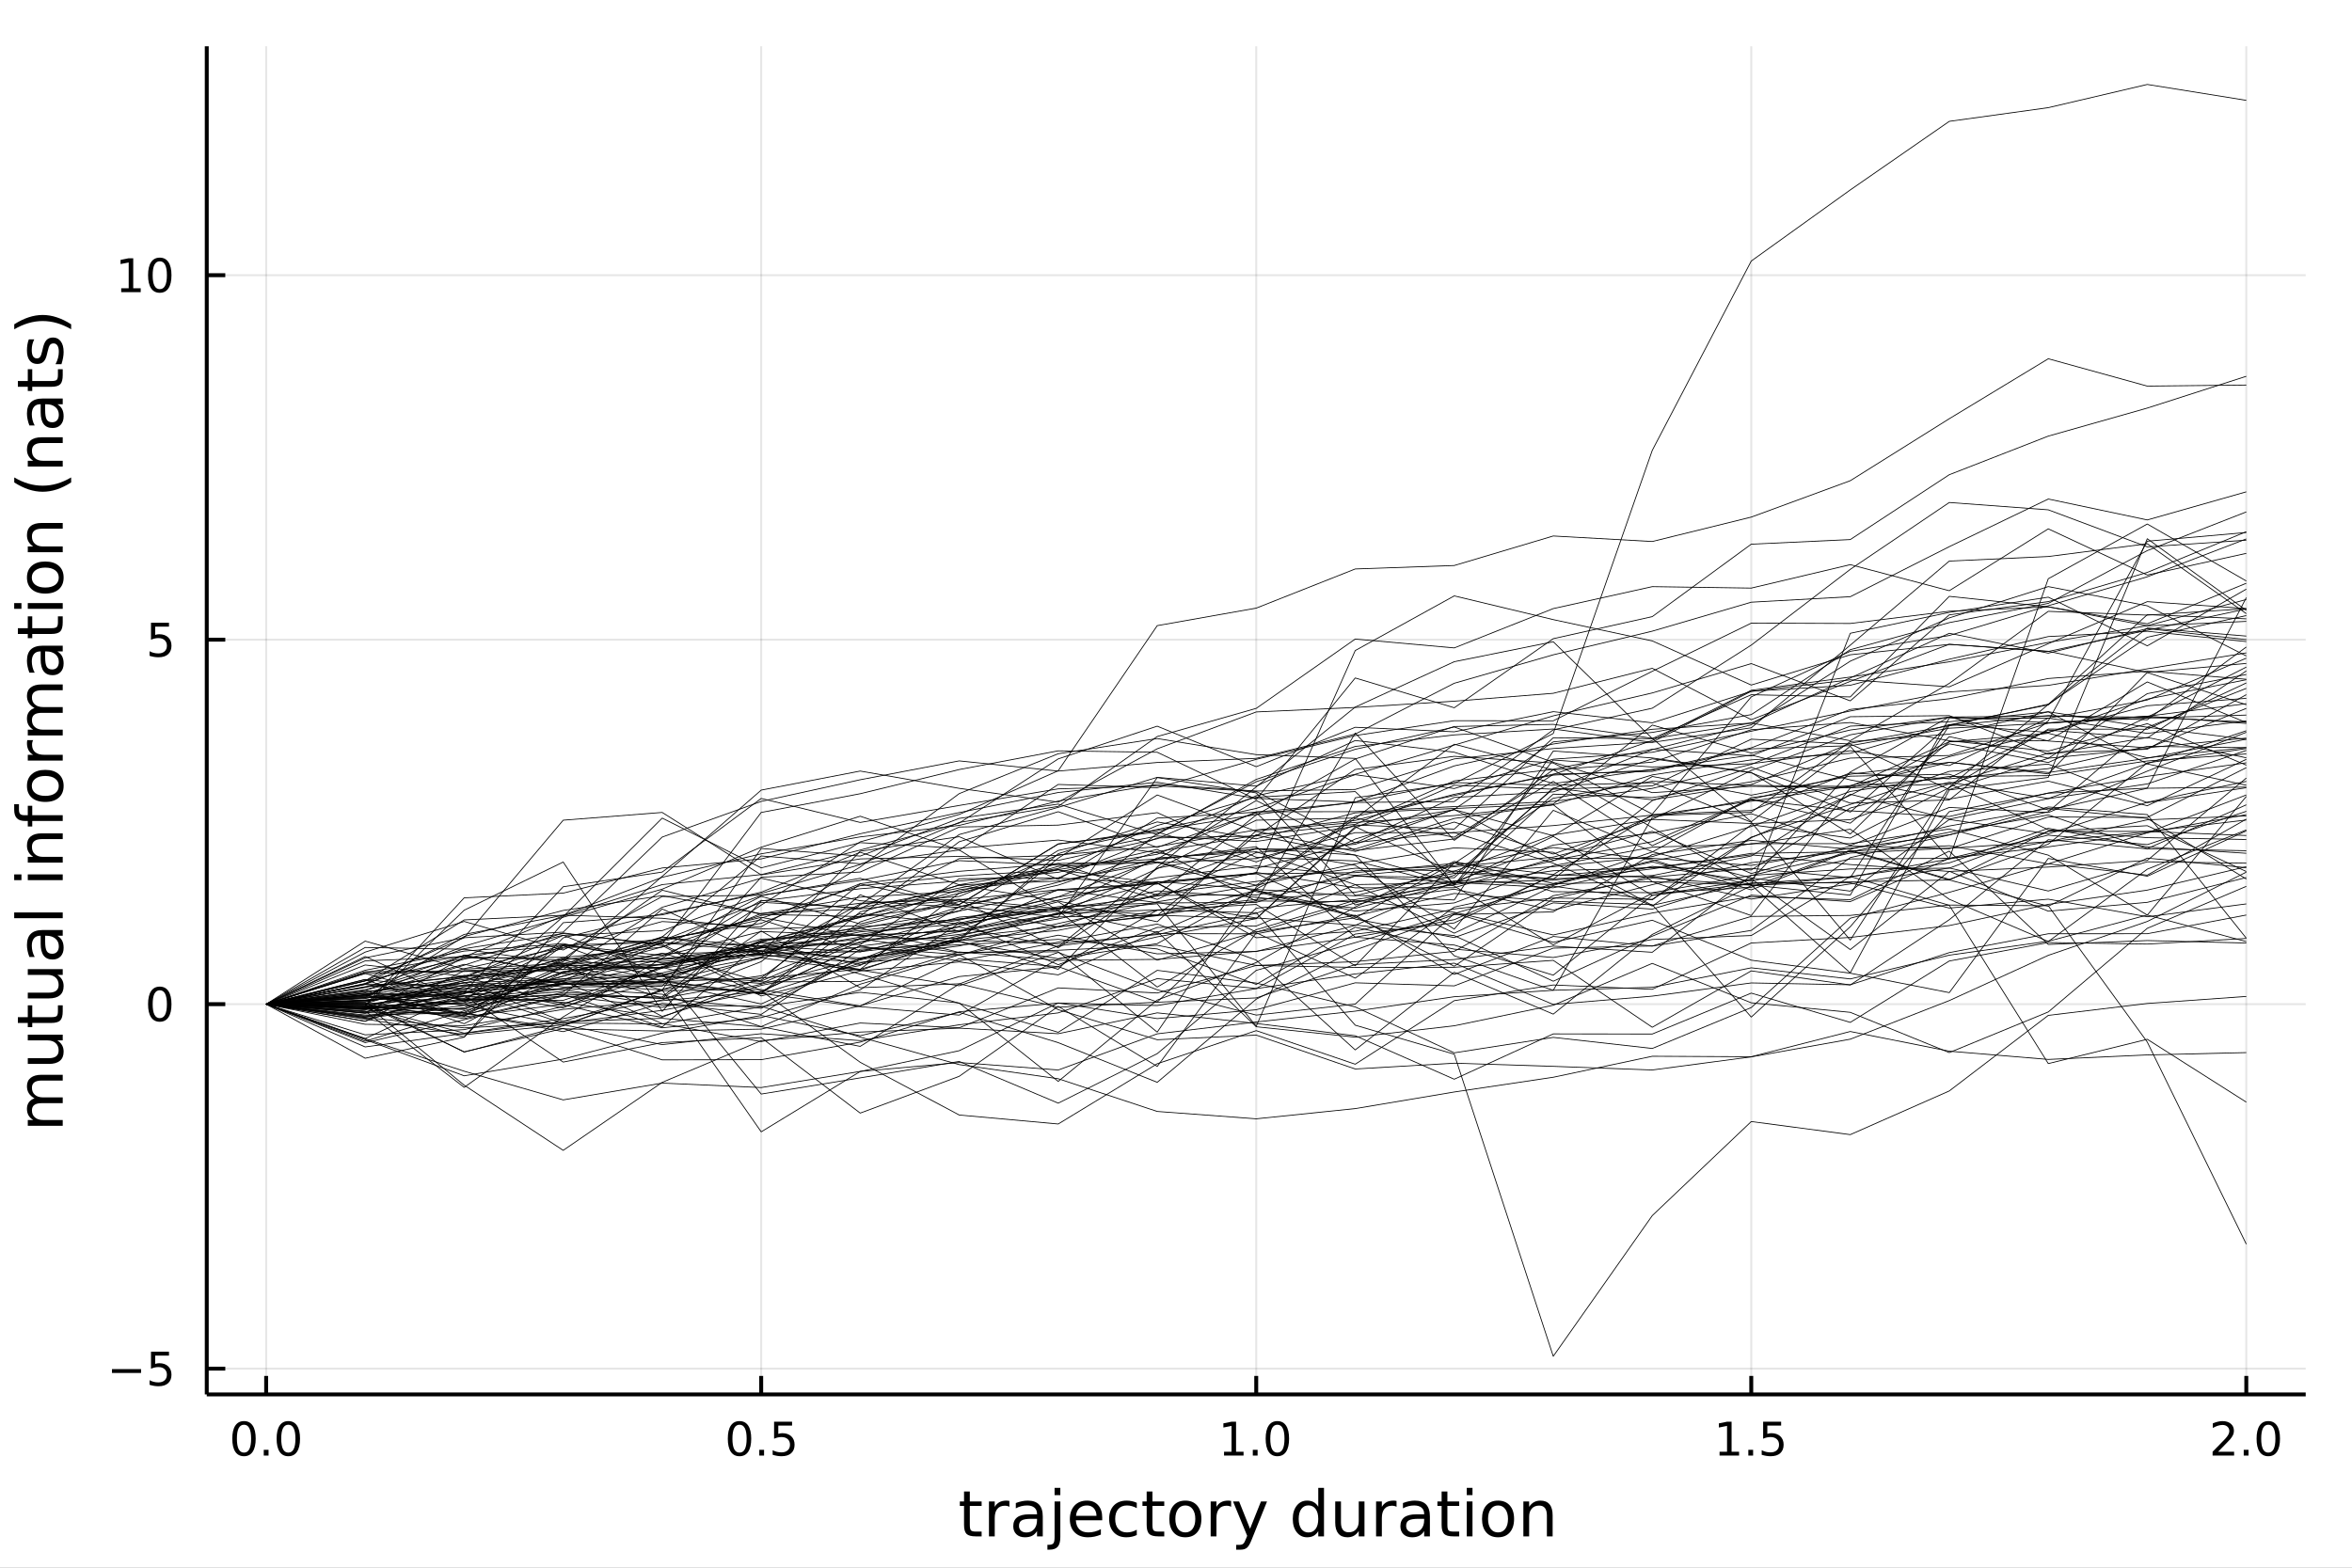 <?xml version="1.0" encoding="utf-8"?>
<svg xmlns="http://www.w3.org/2000/svg" xmlns:xlink="http://www.w3.org/1999/xlink" width="600" height="400" viewBox="0 0 2400 1600">
<rect x="0" y="0" width="2400" height="1600" fill="#808080" stroke="none"/>
<defs>
  <clipPath id="clip350">
    <rect x="0" y="0" width="2400" height="1600"/>
  </clipPath>
</defs>
<path clip-path="url(#clip350)" d="
M0 1600 L2400 1600 L2400 0 L0 0  Z
  " fill="#ffffff" fill-rule="evenodd" fill-opacity="1"/>
<defs>
  <clipPath id="clip351">
    <rect x="480" y="0" width="1681" height="1600"/>
  </clipPath>
</defs>
<path clip-path="url(#clip350)" d="
M210.977 1423.18 L2352.76 1423.18 L2352.76 47.244 L210.977 47.244  Z
  " fill="#ffffff" fill-rule="evenodd" fill-opacity="1"/>
<defs>
  <clipPath id="clip352">
    <rect x="210" y="47" width="2143" height="1377"/>
  </clipPath>
</defs>
<polyline clip-path="url(#clip352)" style="stroke:#000000; stroke-linecap:butt; stroke-linejoin:round; stroke-width:2; stroke-opacity:0.1; fill:none" points="
  271.594,1423.18 271.594,47.244 
  "/>
<polyline clip-path="url(#clip352)" style="stroke:#000000; stroke-linecap:butt; stroke-linejoin:round; stroke-width:2; stroke-opacity:0.1; fill:none" points="
  776.73,1423.18 776.73,47.244 
  "/>
<polyline clip-path="url(#clip352)" style="stroke:#000000; stroke-linecap:butt; stroke-linejoin:round; stroke-width:2; stroke-opacity:0.1; fill:none" points="
  1281.87,1423.18 1281.87,47.244 
  "/>
<polyline clip-path="url(#clip352)" style="stroke:#000000; stroke-linecap:butt; stroke-linejoin:round; stroke-width:2; stroke-opacity:0.1; fill:none" points="
  1787,1423.18 1787,47.244 
  "/>
<polyline clip-path="url(#clip352)" style="stroke:#000000; stroke-linecap:butt; stroke-linejoin:round; stroke-width:2; stroke-opacity:0.1; fill:none" points="
  2292.14,1423.18 2292.14,47.244 
  "/>
<polyline clip-path="url(#clip350)" style="stroke:#000000; stroke-linecap:butt; stroke-linejoin:round; stroke-width:4; stroke-opacity:1; fill:none" points="
  210.977,1423.18 2352.76,1423.18 
  "/>
<polyline clip-path="url(#clip350)" style="stroke:#000000; stroke-linecap:butt; stroke-linejoin:round; stroke-width:4; stroke-opacity:1; fill:none" points="
  271.594,1423.18 271.594,1404.28 
  "/>
<polyline clip-path="url(#clip350)" style="stroke:#000000; stroke-linecap:butt; stroke-linejoin:round; stroke-width:4; stroke-opacity:1; fill:none" points="
  776.73,1423.18 776.73,1404.28 
  "/>
<polyline clip-path="url(#clip350)" style="stroke:#000000; stroke-linecap:butt; stroke-linejoin:round; stroke-width:4; stroke-opacity:1; fill:none" points="
  1281.87,1423.18 1281.87,1404.28 
  "/>
<polyline clip-path="url(#clip350)" style="stroke:#000000; stroke-linecap:butt; stroke-linejoin:round; stroke-width:4; stroke-opacity:1; fill:none" points="
  1787,1423.18 1787,1404.28 
  "/>
<polyline clip-path="url(#clip350)" style="stroke:#000000; stroke-linecap:butt; stroke-linejoin:round; stroke-width:4; stroke-opacity:1; fill:none" points="
  2292.14,1423.18 2292.14,1404.28 
  "/>
<path clip-path="url(#clip350)" d="M248.978 1454.1 Q245.367 1454.1 243.538 1457.66 Q241.733 1461.2 241.733 1468.33 Q241.733 1475.44 243.538 1479.01 Q245.367 1482.55 248.978 1482.55 Q252.612 1482.55 254.418 1479.01 Q256.247 1475.44 256.247 1468.33 Q256.247 1461.2 254.418 1457.66 Q252.612 1454.1 248.978 1454.1 M248.978 1450.39 Q254.788 1450.39 257.844 1455 Q260.923 1459.58 260.923 1468.33 Q260.923 1477.06 257.844 1481.67 Q254.788 1486.25 248.978 1486.25 Q243.168 1486.25 240.089 1481.67 Q237.034 1477.06 237.034 1468.33 Q237.034 1459.58 240.089 1455 Q243.168 1450.39 248.978 1450.39 Z" fill="#000000" fill-rule="evenodd" fill-opacity="1" /><path clip-path="url(#clip350)" d="M269.14 1479.7 L274.024 1479.7 L274.024 1485.58 L269.14 1485.58 L269.14 1479.7 Z" fill="#000000" fill-rule="evenodd" fill-opacity="1" /><path clip-path="url(#clip350)" d="M294.209 1454.1 Q290.598 1454.1 288.77 1457.66 Q286.964 1461.2 286.964 1468.33 Q286.964 1475.44 288.77 1479.01 Q290.598 1482.55 294.209 1482.55 Q297.844 1482.55 299.649 1479.01 Q301.478 1475.44 301.478 1468.33 Q301.478 1461.2 299.649 1457.66 Q297.844 1454.1 294.209 1454.1 M294.209 1450.39 Q300.02 1450.39 303.075 1455 Q306.154 1459.58 306.154 1468.33 Q306.154 1477.06 303.075 1481.67 Q300.02 1486.25 294.209 1486.25 Q288.399 1486.25 285.321 1481.67 Q282.265 1477.06 282.265 1468.33 Q282.265 1459.58 285.321 1455 Q288.399 1450.39 294.209 1450.39 Z" fill="#000000" fill-rule="evenodd" fill-opacity="1" /><path clip-path="url(#clip350)" d="M754.612 1454.1 Q751.001 1454.1 749.173 1457.66 Q747.367 1461.2 747.367 1468.33 Q747.367 1475.44 749.173 1479.01 Q751.001 1482.55 754.612 1482.55 Q758.247 1482.55 760.052 1479.01 Q761.881 1475.44 761.881 1468.33 Q761.881 1461.2 760.052 1457.66 Q758.247 1454.1 754.612 1454.1 M754.612 1450.39 Q760.422 1450.39 763.478 1455 Q766.557 1459.58 766.557 1468.33 Q766.557 1477.06 763.478 1481.67 Q760.422 1486.25 754.612 1486.25 Q748.802 1486.25 745.723 1481.67 Q742.668 1477.06 742.668 1468.33 Q742.668 1459.58 745.723 1455 Q748.802 1450.39 754.612 1450.39 Z" fill="#000000" fill-rule="evenodd" fill-opacity="1" /><path clip-path="url(#clip350)" d="M774.774 1479.7 L779.658 1479.7 L779.658 1485.58 L774.774 1485.58 L774.774 1479.7 Z" fill="#000000" fill-rule="evenodd" fill-opacity="1" /><path clip-path="url(#clip350)" d="M789.89 1451.02 L808.246 1451.02 L808.246 1454.96 L794.172 1454.96 L794.172 1463.43 Q795.191 1463.08 796.209 1462.92 Q797.228 1462.73 798.246 1462.73 Q804.033 1462.73 807.413 1465.9 Q810.793 1469.08 810.793 1474.49 Q810.793 1480.07 807.32 1483.17 Q803.848 1486.25 797.529 1486.25 Q795.353 1486.25 793.084 1485.88 Q790.839 1485.51 788.432 1484.77 L788.432 1480.07 Q790.515 1481.2 792.737 1481.76 Q794.959 1482.32 797.436 1482.32 Q801.441 1482.32 803.779 1480.21 Q806.117 1478.1 806.117 1474.49 Q806.117 1470.88 803.779 1468.77 Q801.441 1466.67 797.436 1466.67 Q795.561 1466.67 793.686 1467.08 Q791.834 1467.5 789.89 1468.38 L789.89 1451.02 Z" fill="#000000" fill-rule="evenodd" fill-opacity="1" /><path clip-path="url(#clip350)" d="M1249.02 1481.64 L1256.66 1481.64 L1256.66 1455.28 L1248.35 1456.95 L1248.35 1452.69 L1256.61 1451.02 L1261.29 1451.02 L1261.29 1481.64 L1268.93 1481.64 L1268.93 1485.58 L1249.02 1485.58 L1249.02 1481.64 Z" fill="#000000" fill-rule="evenodd" fill-opacity="1" /><path clip-path="url(#clip350)" d="M1278.37 1479.7 L1283.26 1479.7 L1283.26 1485.58 L1278.37 1485.58 L1278.37 1479.7 Z" fill="#000000" fill-rule="evenodd" fill-opacity="1" /><path clip-path="url(#clip350)" d="M1303.44 1454.1 Q1299.83 1454.1 1298 1457.66 Q1296.2 1461.2 1296.2 1468.33 Q1296.2 1475.44 1298 1479.01 Q1299.83 1482.55 1303.44 1482.55 Q1307.07 1482.55 1308.88 1479.01 Q1310.71 1475.44 1310.71 1468.33 Q1310.71 1461.2 1308.88 1457.66 Q1307.07 1454.1 1303.44 1454.1 M1303.44 1450.39 Q1309.25 1450.39 1312.31 1455 Q1315.39 1459.58 1315.39 1468.33 Q1315.39 1477.06 1312.31 1481.67 Q1309.25 1486.25 1303.44 1486.25 Q1297.63 1486.25 1294.55 1481.67 Q1291.5 1477.06 1291.5 1468.33 Q1291.5 1459.58 1294.55 1455 Q1297.63 1450.39 1303.44 1450.39 Z" fill="#000000" fill-rule="evenodd" fill-opacity="1" /><path clip-path="url(#clip350)" d="M1754.65 1481.64 L1762.29 1481.64 L1762.29 1455.28 L1753.98 1456.95 L1753.98 1452.69 L1762.25 1451.02 L1766.92 1451.02 L1766.92 1481.64 L1774.56 1481.64 L1774.56 1485.58 L1754.65 1485.58 L1754.65 1481.64 Z" fill="#000000" fill-rule="evenodd" fill-opacity="1" /><path clip-path="url(#clip350)" d="M1784.01 1479.7 L1788.89 1479.7 L1788.89 1485.58 L1784.01 1485.58 L1784.01 1479.7 Z" fill="#000000" fill-rule="evenodd" fill-opacity="1" /><path clip-path="url(#clip350)" d="M1799.12 1451.02 L1817.48 1451.02 L1817.48 1454.96 L1803.4 1454.96 L1803.4 1463.43 Q1804.42 1463.08 1805.44 1462.92 Q1806.46 1462.73 1807.48 1462.73 Q1813.26 1462.73 1816.64 1465.9 Q1820.02 1469.08 1820.02 1474.49 Q1820.02 1480.07 1816.55 1483.17 Q1813.08 1486.25 1806.76 1486.25 Q1804.58 1486.25 1802.32 1485.88 Q1800.07 1485.51 1797.66 1484.77 L1797.66 1480.07 Q1799.75 1481.2 1801.97 1481.76 Q1804.19 1482.32 1806.67 1482.32 Q1810.67 1482.32 1813.01 1480.21 Q1815.35 1478.1 1815.35 1474.49 Q1815.35 1470.88 1813.01 1468.77 Q1810.67 1466.67 1806.67 1466.67 Q1804.79 1466.67 1802.92 1467.08 Q1801.07 1467.5 1799.12 1468.38 L1799.12 1451.02 Z" fill="#000000" fill-rule="evenodd" fill-opacity="1" /><path clip-path="url(#clip350)" d="M2263.38 1481.64 L2279.7 1481.64 L2279.7 1485.58 L2257.75 1485.58 L2257.75 1481.64 Q2260.42 1478.89 2265 1474.26 Q2269.6 1469.61 2270.79 1468.27 Q2273.03 1465.74 2273.91 1464.01 Q2274.81 1462.25 2274.81 1460.56 Q2274.81 1457.8 2272.87 1456.07 Q2270.95 1454.33 2267.85 1454.33 Q2265.65 1454.33 2263.19 1455.09 Q2260.76 1455.86 2257.98 1457.41 L2257.98 1452.69 Q2260.81 1451.55 2263.26 1450.97 Q2265.72 1450.39 2267.75 1450.39 Q2273.12 1450.39 2276.32 1453.08 Q2279.51 1455.77 2279.51 1460.26 Q2279.51 1462.39 2278.7 1464.31 Q2277.92 1466.2 2275.81 1468.8 Q2275.23 1469.47 2272.13 1472.69 Q2269.03 1475.88 2263.38 1481.64 Z" fill="#000000" fill-rule="evenodd" fill-opacity="1" /><path clip-path="url(#clip350)" d="M2289.51 1479.7 L2294.4 1479.7 L2294.4 1485.58 L2289.51 1485.58 L2289.51 1479.7 Z" fill="#000000" fill-rule="evenodd" fill-opacity="1" /><path clip-path="url(#clip350)" d="M2314.58 1454.1 Q2310.97 1454.1 2309.14 1457.66 Q2307.34 1461.2 2307.34 1468.33 Q2307.34 1475.44 2309.14 1479.01 Q2310.97 1482.55 2314.58 1482.55 Q2318.22 1482.55 2320.02 1479.01 Q2321.85 1475.44 2321.85 1468.33 Q2321.85 1461.2 2320.02 1457.66 Q2318.22 1454.1 2314.58 1454.1 M2314.58 1450.39 Q2320.39 1450.39 2323.45 1455 Q2326.53 1459.58 2326.53 1468.33 Q2326.53 1477.06 2323.45 1481.67 Q2320.39 1486.25 2314.58 1486.25 Q2308.77 1486.25 2305.69 1481.67 Q2302.64 1477.06 2302.64 1468.33 Q2302.64 1459.58 2305.69 1455 Q2308.77 1450.39 2314.58 1450.39 Z" fill="#000000" fill-rule="evenodd" fill-opacity="1" /><path clip-path="url(#clip350)" d="M989.601 1522.27 L989.601 1532.4 L1001.66 1532.4 L1001.66 1536.95 L989.601 1536.95 L989.601 1556.3 Q989.601 1560.66 990.779 1561.9 Q991.988 1563.14 995.649 1563.14 L1001.66 1563.14 L1001.66 1568.04 L995.649 1568.04 Q988.869 1568.04 986.291 1565.53 Q983.713 1562.98 983.713 1556.3 L983.713 1536.95 L979.416 1536.95 L979.416 1532.4 L983.713 1532.4 L983.713 1522.27 L989.601 1522.27 Z" fill="#000000" fill-rule="evenodd" fill-opacity="1" /><path clip-path="url(#clip350)" d="M1030.02 1537.87 Q1029.04 1537.3 1027.86 1537.04 Q1026.71 1536.76 1025.31 1536.76 Q1020.35 1536.76 1017.67 1540 Q1015.03 1543.22 1015.03 1549.27 L1015.03 1568.04 L1009.14 1568.04 L1009.14 1532.4 L1015.03 1532.4 L1015.03 1537.93 Q1016.88 1534.69 1019.84 1533.13 Q1022.8 1531.54 1027.03 1531.54 Q1027.64 1531.54 1028.37 1531.63 Q1029.1 1531.7 1029.99 1531.85 L1030.02 1537.87 Z" fill="#000000" fill-rule="evenodd" fill-opacity="1" /><path clip-path="url(#clip350)" d="M1052.37 1550.12 Q1045.27 1550.12 1042.53 1551.75 Q1039.79 1553.37 1039.79 1557.29 Q1039.79 1560.4 1041.83 1562.25 Q1043.9 1564.07 1047.43 1564.07 Q1052.3 1564.07 1055.23 1560.63 Q1058.19 1557.16 1058.19 1551.43 L1058.19 1550.12 L1052.37 1550.12 M1064.05 1547.71 L1064.05 1568.04 L1058.19 1568.04 L1058.19 1562.63 Q1056.19 1565.88 1053.19 1567.44 Q1050.2 1568.97 1045.87 1568.97 Q1040.4 1568.97 1037.15 1565.91 Q1033.94 1562.82 1033.94 1557.67 Q1033.94 1551.65 1037.95 1548.6 Q1041.99 1545.54 1049.98 1545.54 L1058.19 1545.54 L1058.19 1544.97 Q1058.19 1540.93 1055.52 1538.73 Q1052.88 1536.5 1048.07 1536.5 Q1045.01 1536.5 1042.12 1537.23 Q1039.22 1537.97 1036.55 1539.43 L1036.55 1534.02 Q1039.76 1532.78 1042.79 1532.17 Q1045.81 1531.54 1048.67 1531.54 Q1056.41 1531.54 1060.23 1535.55 Q1064.05 1539.56 1064.05 1547.71 Z" fill="#000000" fill-rule="evenodd" fill-opacity="1" /><path clip-path="url(#clip350)" d="M1076.11 1532.4 L1081.97 1532.4 L1081.97 1568.68 Q1081.97 1575.49 1079.36 1578.55 Q1076.78 1581.6 1071.02 1581.6 L1068.79 1581.6 L1068.79 1576.64 L1070.35 1576.64 Q1073.69 1576.64 1074.9 1575.08 Q1076.11 1573.55 1076.11 1568.68 L1076.11 1532.4 M1076.11 1518.52 L1081.97 1518.52 L1081.97 1525.93 L1076.11 1525.93 L1076.11 1518.52 Z" fill="#000000" fill-rule="evenodd" fill-opacity="1" /><path clip-path="url(#clip350)" d="M1124.71 1548.76 L1124.71 1551.62 L1097.79 1551.62 Q1098.17 1557.67 1101.41 1560.85 Q1104.69 1564 1110.52 1564 Q1113.89 1564 1117.04 1563.17 Q1120.23 1562.35 1123.34 1560.69 L1123.34 1566.23 Q1120.19 1567.57 1116.88 1568.27 Q1113.57 1568.97 1110.17 1568.97 Q1101.64 1568.97 1096.64 1564 Q1091.68 1559.04 1091.68 1550.57 Q1091.68 1541.82 1096.39 1536.69 Q1101.13 1531.54 1109.15 1531.54 Q1116.34 1531.54 1120.51 1536.18 Q1124.71 1540.8 1124.71 1548.76 M1118.86 1547.04 Q1118.79 1542.23 1116.15 1539.37 Q1113.54 1536.5 1109.21 1536.5 Q1104.31 1536.5 1101.35 1539.27 Q1098.42 1542.04 1097.98 1547.07 L1118.86 1547.04 Z" fill="#000000" fill-rule="evenodd" fill-opacity="1" /><path clip-path="url(#clip350)" d="M1159.98 1533.76 L1159.98 1539.24 Q1157.5 1537.87 1154.98 1537.2 Q1152.5 1536.5 1149.95 1536.5 Q1144.26 1536.5 1141.1 1540.13 Q1137.95 1543.73 1137.95 1550.25 Q1137.95 1556.78 1141.1 1560.4 Q1144.26 1564 1149.95 1564 Q1152.5 1564 1154.98 1563.33 Q1157.5 1562.63 1159.98 1561.26 L1159.98 1566.68 Q1157.53 1567.82 1154.89 1568.39 Q1152.28 1568.97 1149.32 1568.97 Q1141.26 1568.97 1136.52 1563.91 Q1131.78 1558.85 1131.78 1550.25 Q1131.78 1541.53 1136.55 1536.53 Q1141.36 1531.54 1149.7 1531.54 Q1152.4 1531.54 1154.98 1532.11 Q1157.56 1532.65 1159.98 1533.76 Z" fill="#000000" fill-rule="evenodd" fill-opacity="1" /><path clip-path="url(#clip350)" d="M1175.96 1522.27 L1175.96 1532.4 L1188.02 1532.4 L1188.02 1536.95 L1175.96 1536.95 L1175.96 1556.3 Q1175.96 1560.66 1177.13 1561.9 Q1178.34 1563.14 1182 1563.14 L1188.02 1563.14 L1188.02 1568.04 L1182 1568.04 Q1175.23 1568.04 1172.65 1565.53 Q1170.07 1562.98 1170.07 1556.3 L1170.07 1536.95 L1165.77 1536.95 L1165.77 1532.4 L1170.07 1532.4 L1170.07 1522.27 L1175.96 1522.27 Z" fill="#000000" fill-rule="evenodd" fill-opacity="1" /><path clip-path="url(#clip350)" d="M1209.54 1536.5 Q1204.83 1536.5 1202.09 1540.19 Q1199.35 1543.85 1199.35 1550.25 Q1199.35 1556.65 1202.06 1560.34 Q1204.79 1564 1209.54 1564 Q1214.22 1564 1216.95 1560.31 Q1219.69 1556.62 1219.69 1550.25 Q1219.69 1543.92 1216.95 1540.23 Q1214.22 1536.5 1209.54 1536.5 M1209.54 1531.54 Q1217.18 1531.54 1221.54 1536.5 Q1225.9 1541.47 1225.9 1550.25 Q1225.9 1559 1221.54 1564 Q1217.18 1568.97 1209.54 1568.97 Q1201.87 1568.97 1197.51 1564 Q1193.18 1559 1193.18 1550.25 Q1193.18 1541.47 1197.51 1536.5 Q1201.87 1531.54 1209.54 1531.54 Z" fill="#000000" fill-rule="evenodd" fill-opacity="1" /><path clip-path="url(#clip350)" d="M1256.26 1537.87 Q1255.27 1537.3 1254.1 1537.04 Q1252.95 1536.76 1251.55 1536.76 Q1246.58 1536.76 1243.91 1540 Q1241.27 1543.22 1241.27 1549.27 L1241.27 1568.04 L1235.38 1568.04 L1235.38 1532.4 L1241.27 1532.4 L1241.27 1537.93 Q1243.12 1534.69 1246.08 1533.13 Q1249.04 1531.54 1253.27 1531.54 Q1253.87 1531.54 1254.61 1531.63 Q1255.34 1531.7 1256.23 1531.85 L1256.26 1537.87 Z" fill="#000000" fill-rule="evenodd" fill-opacity="1" /><path clip-path="url(#clip350)" d="M1277.24 1571.35 Q1274.75 1577.72 1272.4 1579.66 Q1270.04 1581.6 1266.1 1581.6 L1261.42 1581.6 L1261.42 1576.7 L1264.85 1576.7 Q1267.27 1576.7 1268.61 1575.56 Q1269.95 1574.41 1271.57 1570.14 L1272.62 1567.47 L1258.2 1532.4 L1264.41 1532.4 L1275.55 1560.28 L1286.69 1532.4 L1292.9 1532.4 L1277.24 1571.35 Z" fill="#000000" fill-rule="evenodd" fill-opacity="1" /><path clip-path="url(#clip350)" d="M1345.16 1537.81 L1345.16 1518.52 L1351.01 1518.52 L1351.01 1568.04 L1345.16 1568.04 L1345.16 1562.7 Q1343.31 1565.88 1340.48 1567.44 Q1337.68 1568.97 1333.73 1568.97 Q1327.27 1568.97 1323.2 1563.81 Q1319.15 1558.65 1319.15 1550.25 Q1319.15 1541.85 1323.2 1536.69 Q1327.27 1531.54 1333.73 1531.54 Q1337.68 1531.54 1340.48 1533.1 Q1343.31 1534.62 1345.16 1537.81 M1325.2 1550.25 Q1325.2 1556.71 1327.84 1560.4 Q1330.52 1564.07 1335.16 1564.07 Q1339.81 1564.07 1342.48 1560.4 Q1345.16 1556.71 1345.16 1550.25 Q1345.16 1543.79 1342.48 1540.13 Q1339.81 1536.44 1335.16 1536.44 Q1330.52 1536.44 1327.84 1540.13 Q1325.2 1543.79 1325.2 1550.25 Z" fill="#000000" fill-rule="evenodd" fill-opacity="1" /><path clip-path="url(#clip350)" d="M1362.47 1553.98 L1362.47 1532.4 L1368.33 1532.4 L1368.33 1553.75 Q1368.33 1558.81 1370.3 1561.36 Q1372.28 1563.87 1376.22 1563.87 Q1380.96 1563.87 1383.7 1560.85 Q1386.47 1557.83 1386.47 1552.61 L1386.47 1532.4 L1392.33 1532.4 L1392.33 1568.04 L1386.47 1568.04 L1386.47 1562.57 Q1384.34 1565.82 1381.51 1567.41 Q1378.7 1568.97 1374.98 1568.97 Q1368.84 1568.97 1365.66 1565.15 Q1362.47 1561.33 1362.47 1553.98 M1377.21 1531.54 L1377.21 1531.54 Z" fill="#000000" fill-rule="evenodd" fill-opacity="1" /><path clip-path="url(#clip350)" d="M1425.05 1537.87 Q1424.06 1537.3 1422.88 1537.04 Q1421.74 1536.76 1420.34 1536.76 Q1415.37 1536.76 1412.7 1540 Q1410.06 1543.22 1410.06 1549.27 L1410.06 1568.04 L1404.17 1568.04 L1404.17 1532.4 L1410.06 1532.4 L1410.06 1537.93 Q1411.9 1534.69 1414.86 1533.13 Q1417.82 1531.54 1422.06 1531.54 Q1422.66 1531.54 1423.39 1531.63 Q1424.12 1531.7 1425.02 1531.85 L1425.05 1537.87 Z" fill="#000000" fill-rule="evenodd" fill-opacity="1" /><path clip-path="url(#clip350)" d="M1447.39 1550.12 Q1440.29 1550.12 1437.56 1551.75 Q1434.82 1553.37 1434.82 1557.29 Q1434.82 1560.4 1436.86 1562.25 Q1438.92 1564.07 1442.46 1564.07 Q1447.33 1564.07 1450.26 1560.63 Q1453.22 1557.16 1453.22 1551.43 L1453.22 1550.12 L1447.39 1550.12 M1459.07 1547.71 L1459.07 1568.04 L1453.22 1568.04 L1453.22 1562.63 Q1451.21 1565.88 1448.22 1567.44 Q1445.23 1568.97 1440.9 1568.97 Q1435.42 1568.97 1432.18 1565.91 Q1428.96 1562.82 1428.96 1557.67 Q1428.96 1551.65 1432.97 1548.6 Q1437.01 1545.54 1445 1545.54 L1453.22 1545.54 L1453.22 1544.97 Q1453.22 1540.93 1450.54 1538.73 Q1447.9 1536.5 1443.09 1536.5 Q1440.04 1536.5 1437.14 1537.23 Q1434.25 1537.97 1431.57 1539.43 L1431.57 1534.02 Q1434.79 1532.78 1437.81 1532.17 Q1440.83 1531.54 1443.7 1531.54 Q1451.43 1531.54 1455.25 1535.55 Q1459.07 1539.56 1459.07 1547.71 Z" fill="#000000" fill-rule="evenodd" fill-opacity="1" /><path clip-path="url(#clip350)" d="M1476.93 1522.27 L1476.93 1532.4 L1488.99 1532.4 L1488.99 1536.95 L1476.93 1536.95 L1476.93 1556.3 Q1476.93 1560.66 1478.11 1561.9 Q1479.31 1563.14 1482.98 1563.14 L1488.99 1563.14 L1488.99 1568.04 L1482.98 1568.04 Q1476.2 1568.04 1473.62 1565.53 Q1471.04 1562.98 1471.04 1556.3 L1471.04 1536.95 L1466.74 1536.95 L1466.74 1532.4 L1471.04 1532.4 L1471.04 1522.27 L1476.93 1522.27 Z" fill="#000000" fill-rule="evenodd" fill-opacity="1" /><path clip-path="url(#clip350)" d="M1496.69 1532.4 L1502.55 1532.4 L1502.55 1568.04 L1496.69 1568.04 L1496.69 1532.4 M1496.69 1518.52 L1502.55 1518.52 L1502.55 1525.93 L1496.69 1525.93 L1496.69 1518.52 Z" fill="#000000" fill-rule="evenodd" fill-opacity="1" /><path clip-path="url(#clip350)" d="M1528.62 1536.5 Q1523.91 1536.5 1521.17 1540.19 Q1518.43 1543.85 1518.43 1550.25 Q1518.43 1556.65 1521.14 1560.34 Q1523.87 1564 1528.62 1564 Q1533.3 1564 1536.03 1560.31 Q1538.77 1556.62 1538.77 1550.25 Q1538.77 1543.92 1536.03 1540.23 Q1533.3 1536.5 1528.62 1536.5 M1528.62 1531.54 Q1536.26 1531.54 1540.62 1536.5 Q1544.98 1541.47 1544.98 1550.25 Q1544.98 1559 1540.62 1564 Q1536.26 1568.97 1528.62 1568.97 Q1520.95 1568.97 1516.59 1564 Q1512.26 1559 1512.26 1550.25 Q1512.26 1541.47 1516.59 1536.5 Q1520.95 1531.54 1528.62 1531.54 Z" fill="#000000" fill-rule="evenodd" fill-opacity="1" /><path clip-path="url(#clip350)" d="M1584.32 1546.53 L1584.32 1568.04 L1578.46 1568.04 L1578.46 1546.72 Q1578.46 1541.66 1576.49 1539.14 Q1574.51 1536.63 1570.57 1536.63 Q1565.82 1536.63 1563.09 1539.65 Q1560.35 1542.68 1560.35 1547.9 L1560.35 1568.04 L1554.46 1568.04 L1554.46 1532.4 L1560.35 1532.4 L1560.35 1537.93 Q1562.45 1534.72 1565.28 1533.13 Q1568.15 1531.54 1571.87 1531.54 Q1578.02 1531.54 1581.17 1535.36 Q1584.32 1539.14 1584.32 1546.53 Z" fill="#000000" fill-rule="evenodd" fill-opacity="1" /><polyline clip-path="url(#clip352)" style="stroke:#000000; stroke-linecap:butt; stroke-linejoin:round; stroke-width:2; stroke-opacity:0.1; fill:none" points="
  210.977,1396.87 2352.76,1396.87 
  "/>
<polyline clip-path="url(#clip352)" style="stroke:#000000; stroke-linecap:butt; stroke-linejoin:round; stroke-width:2; stroke-opacity:0.1; fill:none" points="
  210.977,1024.87 2352.76,1024.87 
  "/>
<polyline clip-path="url(#clip352)" style="stroke:#000000; stroke-linecap:butt; stroke-linejoin:round; stroke-width:2; stroke-opacity:0.1; fill:none" points="
  210.977,652.869 2352.76,652.869 
  "/>
<polyline clip-path="url(#clip352)" style="stroke:#000000; stroke-linecap:butt; stroke-linejoin:round; stroke-width:2; stroke-opacity:0.1; fill:none" points="
  210.977,280.868 2352.76,280.868 
  "/>
<polyline clip-path="url(#clip350)" style="stroke:#000000; stroke-linecap:butt; stroke-linejoin:round; stroke-width:4; stroke-opacity:1; fill:none" points="
  210.977,1423.18 210.977,47.244 
  "/>
<polyline clip-path="url(#clip350)" style="stroke:#000000; stroke-linecap:butt; stroke-linejoin:round; stroke-width:4; stroke-opacity:1; fill:none" points="
  210.977,1396.87 229.875,1396.87 
  "/>
<polyline clip-path="url(#clip350)" style="stroke:#000000; stroke-linecap:butt; stroke-linejoin:round; stroke-width:4; stroke-opacity:1; fill:none" points="
  210.977,1024.87 229.875,1024.87 
  "/>
<polyline clip-path="url(#clip350)" style="stroke:#000000; stroke-linecap:butt; stroke-linejoin:round; stroke-width:4; stroke-opacity:1; fill:none" points="
  210.977,652.869 229.875,652.869 
  "/>
<polyline clip-path="url(#clip350)" style="stroke:#000000; stroke-linecap:butt; stroke-linejoin:round; stroke-width:4; stroke-opacity:1; fill:none" points="
  210.977,280.868 229.875,280.868 
  "/>
<path clip-path="url(#clip350)" d="M114.26 1397.32 L143.936 1397.32 L143.936 1401.26 L114.26 1401.26 L114.26 1397.32 Z" fill="#000000" fill-rule="evenodd" fill-opacity="1" /><path clip-path="url(#clip350)" d="M154.075 1379.59 L172.431 1379.59 L172.431 1383.53 L158.357 1383.53 L158.357 1392 Q159.376 1391.65 160.394 1391.49 Q161.413 1391.3 162.431 1391.3 Q168.218 1391.3 171.598 1394.47 Q174.977 1397.65 174.977 1403.06 Q174.977 1408.64 171.505 1411.74 Q168.033 1414.82 161.714 1414.82 Q159.538 1414.82 157.269 1414.45 Q155.024 1414.08 152.616 1413.34 L152.616 1408.64 Q154.7 1409.78 156.922 1410.33 Q159.144 1410.89 161.621 1410.89 Q165.626 1410.89 167.964 1408.78 Q170.302 1406.67 170.302 1403.06 Q170.302 1399.45 167.964 1397.35 Q165.626 1395.24 161.621 1395.24 Q159.746 1395.24 157.871 1395.66 Q156.019 1396.07 154.075 1396.95 L154.075 1379.59 Z" fill="#000000" fill-rule="evenodd" fill-opacity="1" /><path clip-path="url(#clip350)" d="M163.033 1010.67 Q159.422 1010.67 157.593 1014.23 Q155.788 1017.78 155.788 1024.9 Q155.788 1032.01 157.593 1035.58 Q159.422 1039.12 163.033 1039.12 Q166.667 1039.12 168.473 1035.58 Q170.302 1032.01 170.302 1024.9 Q170.302 1017.78 168.473 1014.23 Q166.667 1010.67 163.033 1010.67 M163.033 1006.96 Q168.843 1006.96 171.899 1011.57 Q174.977 1016.15 174.977 1024.9 Q174.977 1033.63 171.899 1038.24 Q168.843 1042.82 163.033 1042.82 Q157.223 1042.82 154.144 1038.24 Q151.089 1033.63 151.089 1024.9 Q151.089 1016.15 154.144 1011.57 Q157.223 1006.96 163.033 1006.96 Z" fill="#000000" fill-rule="evenodd" fill-opacity="1" /><path clip-path="url(#clip350)" d="M154.075 635.589 L172.431 635.589 L172.431 639.524 L158.357 639.524 L158.357 647.996 Q159.376 647.649 160.394 647.487 Q161.413 647.302 162.431 647.302 Q168.218 647.302 171.598 650.473 Q174.977 653.645 174.977 659.061 Q174.977 664.64 171.505 667.742 Q168.033 670.82 161.714 670.82 Q159.538 670.82 157.269 670.45 Q155.024 670.08 152.616 669.339 L152.616 664.64 Q154.7 665.774 156.922 666.33 Q159.144 666.885 161.621 666.885 Q165.626 666.885 167.964 664.779 Q170.302 662.672 170.302 659.061 Q170.302 655.45 167.964 653.344 Q165.626 651.237 161.621 651.237 Q159.746 651.237 157.871 651.654 Q156.019 652.07 154.075 652.95 L154.075 635.589 Z" fill="#000000" fill-rule="evenodd" fill-opacity="1" /><path clip-path="url(#clip350)" d="M123.681 294.213 L131.32 294.213 L131.32 267.847 L123.01 269.514 L123.01 265.255 L131.274 263.588 L135.95 263.588 L135.95 294.213 L143.589 294.213 L143.589 298.148 L123.681 298.148 L123.681 294.213 Z" fill="#000000" fill-rule="evenodd" fill-opacity="1" /><path clip-path="url(#clip350)" d="M163.033 266.667 Q159.422 266.667 157.593 270.232 Q155.788 273.773 155.788 280.903 Q155.788 288.009 157.593 291.574 Q159.422 295.116 163.033 295.116 Q166.667 295.116 168.473 291.574 Q170.302 288.009 170.302 280.903 Q170.302 273.773 168.473 270.232 Q166.667 266.667 163.033 266.667 M163.033 262.963 Q168.843 262.963 171.899 267.57 Q174.977 272.153 174.977 280.903 Q174.977 289.63 171.899 294.236 Q168.843 298.819 163.033 298.819 Q157.223 298.819 154.144 294.236 Q151.089 289.63 151.089 280.903 Q151.089 272.153 154.144 267.57 Q157.223 262.963 163.033 262.963 Z" fill="#000000" fill-rule="evenodd" fill-opacity="1" /><path clip-path="url(#clip350)" d="M35.199 1120.99 Q31.253 1118.79 29.375 1115.74 Q27.497 1112.68 27.497 1108.54 Q27.497 1102.97 31.412 1099.95 Q35.295 1096.93 42.488 1096.93 L64.004 1096.93 L64.004 1102.82 L42.679 1102.82 Q37.555 1102.82 35.072 1104.63 Q32.589 1106.44 32.589 1110.17 Q32.589 1114.72 35.613 1117.36 Q38.637 1120 43.857 1120 L64.004 1120 L64.004 1125.89 L42.679 1125.89 Q37.523 1125.89 35.072 1127.71 Q32.589 1129.52 32.589 1133.31 Q32.589 1137.8 35.645 1140.44 Q38.669 1143.08 43.857 1143.08 L64.004 1143.08 L64.004 1148.97 L28.356 1148.97 L28.356 1143.08 L33.894 1143.08 Q30.616 1141.07 29.056 1138.27 Q27.497 1135.47 27.497 1131.62 Q27.497 1127.74 29.47 1125.03 Q31.444 1122.29 35.199 1120.99 Z" fill="#000000" fill-rule="evenodd" fill-opacity="1" /><path clip-path="url(#clip350)" d="M49.936 1085.85 L28.356 1085.85 L28.356 1079.99 L49.713 1079.99 Q54.774 1079.99 57.32 1078.02 Q59.835 1076.05 59.835 1072.1 Q59.835 1067.36 56.811 1064.62 Q53.787 1061.85 48.567 1061.85 L28.356 1061.85 L28.356 1056 L64.004 1056 L64.004 1061.85 L58.53 1061.85 Q61.776 1063.98 63.368 1066.82 Q64.927 1069.62 64.927 1073.34 Q64.927 1079.49 61.108 1082.67 Q57.288 1085.85 49.936 1085.85 M27.497 1071.11 L27.497 1071.11 Z" fill="#000000" fill-rule="evenodd" fill-opacity="1" /><path clip-path="url(#clip350)" d="M18.235 1038.14 L28.356 1038.14 L28.356 1026.08 L32.908 1026.08 L32.908 1038.14 L52.259 1038.14 Q56.62 1038.14 57.861 1036.96 Q59.103 1035.75 59.103 1032.09 L59.103 1026.08 L64.004 1026.08 L64.004 1032.09 Q64.004 1038.87 61.49 1041.45 Q58.943 1044.03 52.259 1044.03 L32.908 1044.03 L32.908 1048.33 L28.356 1048.33 L28.356 1044.03 L18.235 1044.03 L18.235 1038.14 Z" fill="#000000" fill-rule="evenodd" fill-opacity="1" /><path clip-path="url(#clip350)" d="M49.936 1018.98 L28.356 1018.98 L28.356 1013.12 L49.713 1013.12 Q54.774 1013.12 57.32 1011.15 Q59.835 1009.18 59.835 1005.23 Q59.835 1000.49 56.811 997.75 Q53.787 994.981 48.567 994.981 L28.356 994.981 L28.356 989.124 L64.004 989.124 L64.004 994.981 L58.53 994.981 Q61.776 997.113 63.368 999.946 Q64.927 1002.75 64.927 1006.47 Q64.927 1012.61 61.108 1015.8 Q57.288 1018.98 49.936 1018.98 M27.497 1004.24 L27.497 1004.24 Z" fill="#000000" fill-rule="evenodd" fill-opacity="1" /><path clip-path="url(#clip350)" d="M46.085 960.86 Q46.085 967.958 47.708 970.695 Q49.331 973.433 53.246 973.433 Q56.365 973.433 58.211 971.396 Q60.026 969.327 60.026 965.794 Q60.026 960.924 56.588 957.996 Q53.119 955.036 47.39 955.036 L46.085 955.036 L46.085 960.86 M43.666 949.179 L64.004 949.179 L64.004 955.036 L58.593 955.036 Q61.84 957.041 63.399 960.033 Q64.927 963.025 64.927 967.353 Q64.927 972.828 61.872 976.074 Q58.784 979.289 53.628 979.289 Q47.612 979.289 44.557 975.279 Q41.501 971.236 41.501 963.247 L41.501 955.036 L40.928 955.036 Q36.886 955.036 34.69 957.709 Q32.462 960.351 32.462 965.157 Q32.462 968.213 33.194 971.109 Q33.926 974.006 35.39 976.679 L29.98 976.679 Q28.738 973.464 28.133 970.441 Q27.497 967.417 27.497 964.552 Q27.497 956.818 31.507 952.999 Q35.518 949.179 43.666 949.179 Z" fill="#000000" fill-rule="evenodd" fill-opacity="1" /><path clip-path="url(#clip350)" d="M14.479 937.116 L14.479 931.26 L64.004 931.26 L64.004 937.116 L14.479 937.116 Z" fill="#000000" fill-rule="evenodd" fill-opacity="1" /><path clip-path="url(#clip350)" d="M28.356 898.285 L28.356 892.429 L64.004 892.429 L64.004 898.285 L28.356 898.285 M14.479 898.285 L14.479 892.429 L21.895 892.429 L21.895 898.285 L14.479 898.285 Z" fill="#000000" fill-rule="evenodd" fill-opacity="1" /><path clip-path="url(#clip350)" d="M42.488 850.543 L64.004 850.543 L64.004 856.399 L42.679 856.399 Q37.618 856.399 35.104 858.372 Q32.589 860.346 32.589 864.293 Q32.589 869.035 35.613 871.772 Q38.637 874.51 43.857 874.51 L64.004 874.51 L64.004 880.398 L28.356 880.398 L28.356 874.51 L33.894 874.51 Q30.68 872.409 29.088 869.576 Q27.497 866.712 27.497 862.988 Q27.497 856.845 31.316 853.694 Q35.104 850.543 42.488 850.543 Z" fill="#000000" fill-rule="evenodd" fill-opacity="1" /><path clip-path="url(#clip350)" d="M14.479 820.815 L19.349 820.815 L19.349 826.417 Q19.349 829.568 20.622 830.809 Q21.895 832.018 25.205 832.018 L28.356 832.018 L28.356 822.374 L32.908 822.374 L32.908 832.018 L64.004 832.018 L64.004 837.907 L32.908 837.907 L32.908 843.509 L28.356 843.509 L28.356 837.907 L25.874 837.907 Q19.922 837.907 17.216 835.138 Q14.479 832.369 14.479 826.353 L14.479 820.815 Z" fill="#000000" fill-rule="evenodd" fill-opacity="1" /><path clip-path="url(#clip350)" d="M32.462 802.1 Q32.462 806.81 36.154 809.548 Q39.815 812.285 46.212 812.285 Q52.609 812.285 56.302 809.579 Q59.962 806.842 59.962 802.1 Q59.962 797.421 56.27 794.684 Q52.578 791.946 46.212 791.946 Q39.878 791.946 36.186 794.684 Q32.462 797.421 32.462 802.1 M27.497 802.1 Q27.497 794.461 32.462 790.1 Q37.427 785.74 46.212 785.74 Q54.965 785.74 59.962 790.1 Q64.927 794.461 64.927 802.1 Q64.927 809.77 59.962 814.131 Q54.965 818.459 46.212 818.459 Q37.427 818.459 32.462 814.131 Q27.497 809.77 27.497 802.1 Z" fill="#000000" fill-rule="evenodd" fill-opacity="1" /><path clip-path="url(#clip350)" d="M33.831 755.375 Q33.258 756.362 33.003 757.54 Q32.717 758.686 32.717 760.086 Q32.717 765.051 35.963 767.725 Q39.178 770.367 45.225 770.367 L64.004 770.367 L64.004 776.255 L28.356 776.255 L28.356 770.367 L33.894 770.367 Q30.648 768.521 29.088 765.56 Q27.497 762.6 27.497 758.367 Q27.497 757.762 27.592 757.03 Q27.656 756.298 27.815 755.407 L33.831 755.375 Z" fill="#000000" fill-rule="evenodd" fill-opacity="1" /><path clip-path="url(#clip350)" d="M35.199 722.624 Q31.253 720.428 29.375 717.372 Q27.497 714.317 27.497 710.179 Q27.497 704.609 31.412 701.585 Q35.295 698.561 42.488 698.561 L64.004 698.561 L64.004 704.45 L42.679 704.45 Q37.555 704.45 35.072 706.264 Q32.589 708.078 32.589 711.802 Q32.589 716.354 35.613 718.995 Q38.637 721.637 43.857 721.637 L64.004 721.637 L64.004 727.525 L42.679 727.525 Q37.523 727.525 35.072 729.34 Q32.589 731.154 32.589 734.941 Q32.589 739.429 35.645 742.071 Q38.669 744.713 43.857 744.713 L64.004 744.713 L64.004 750.601 L28.356 750.601 L28.356 744.713 L33.894 744.713 Q30.616 742.708 29.056 739.907 Q27.497 737.106 27.497 733.255 Q27.497 729.371 29.47 726.666 Q31.444 723.929 35.199 722.624 Z" fill="#000000" fill-rule="evenodd" fill-opacity="1" /><path clip-path="url(#clip350)" d="M46.085 670.68 Q46.085 677.777 47.708 680.515 Q49.331 683.252 53.246 683.252 Q56.365 683.252 58.211 681.215 Q60.026 679.146 60.026 675.613 Q60.026 670.743 56.588 667.815 Q53.119 664.855 47.39 664.855 L46.085 664.855 L46.085 670.68 M43.666 658.999 L64.004 658.999 L64.004 664.855 L58.593 664.855 Q61.84 666.86 63.399 669.852 Q64.927 672.844 64.927 677.173 Q64.927 682.647 61.872 685.894 Q58.784 689.108 53.628 689.108 Q47.612 689.108 44.557 685.098 Q41.501 681.056 41.501 673.067 L41.501 664.855 L40.928 664.855 Q36.886 664.855 34.69 667.529 Q32.462 670.17 32.462 674.976 Q32.462 678.032 33.194 680.928 Q33.926 683.825 35.39 686.498 L29.98 686.498 Q28.738 683.284 28.133 680.26 Q27.497 677.236 27.497 674.372 Q27.497 666.637 31.507 662.818 Q35.518 658.999 43.666 658.999 Z" fill="#000000" fill-rule="evenodd" fill-opacity="1" /><path clip-path="url(#clip350)" d="M18.235 641.143 L28.356 641.143 L28.356 629.08 L32.908 629.08 L32.908 641.143 L52.259 641.143 Q56.62 641.143 57.861 639.965 Q59.103 638.756 59.103 635.095 L59.103 629.08 L64.004 629.08 L64.004 635.095 Q64.004 641.875 61.49 644.453 Q58.943 647.031 52.259 647.031 L32.908 647.031 L32.908 651.328 L28.356 651.328 L28.356 647.031 L18.235 647.031 L18.235 641.143 Z" fill="#000000" fill-rule="evenodd" fill-opacity="1" /><path clip-path="url(#clip350)" d="M28.356 621.377 L28.356 615.521 L64.004 615.521 L64.004 621.377 L28.356 621.377 M14.479 621.377 L14.479 615.521 L21.895 615.521 L21.895 621.377 L14.479 621.377 Z" fill="#000000" fill-rule="evenodd" fill-opacity="1" /><path clip-path="url(#clip350)" d="M32.462 589.453 Q32.462 594.164 36.154 596.901 Q39.815 599.638 46.212 599.638 Q52.609 599.638 56.302 596.933 Q59.962 594.196 59.962 589.453 Q59.962 584.774 56.27 582.037 Q52.578 579.3 46.212 579.3 Q39.878 579.3 36.186 582.037 Q32.462 584.774 32.462 589.453 M27.497 589.453 Q27.497 581.814 32.462 577.454 Q37.427 573.093 46.212 573.093 Q54.965 573.093 59.962 577.454 Q64.927 581.814 64.927 589.453 Q64.927 597.124 59.962 601.484 Q54.965 605.813 46.212 605.813 Q37.427 605.813 32.462 601.484 Q27.497 597.124 27.497 589.453 Z" fill="#000000" fill-rule="evenodd" fill-opacity="1" /><path clip-path="url(#clip350)" d="M42.488 533.753 L64.004 533.753 L64.004 539.61 L42.679 539.61 Q37.618 539.61 35.104 541.583 Q32.589 543.556 32.589 547.503 Q32.589 552.246 35.613 554.983 Q38.637 557.72 43.857 557.72 L64.004 557.72 L64.004 563.608 L28.356 563.608 L28.356 557.72 L33.894 557.72 Q30.68 555.619 29.088 552.787 Q27.497 549.922 27.497 546.198 Q27.497 540.055 31.316 536.904 Q35.104 533.753 42.488 533.753 Z" fill="#000000" fill-rule="evenodd" fill-opacity="1" /><path clip-path="url(#clip350)" d="M14.543 487.284 Q21.863 491.549 29.025 493.617 Q36.186 495.686 43.538 495.686 Q50.891 495.686 58.116 493.617 Q65.309 491.517 72.598 487.284 L72.598 492.376 Q65.118 497.15 57.893 499.538 Q50.668 501.893 43.538 501.893 Q36.441 501.893 29.247 499.538 Q22.054 497.182 14.543 492.376 L14.543 487.284 Z" fill="#000000" fill-rule="evenodd" fill-opacity="1" /><path clip-path="url(#clip350)" d="M42.488 446.288 L64.004 446.288 L64.004 452.145 L42.679 452.145 Q37.618 452.145 35.104 454.118 Q32.589 456.092 32.589 460.038 Q32.589 464.781 35.613 467.518 Q38.637 470.255 43.857 470.255 L64.004 470.255 L64.004 476.144 L28.356 476.144 L28.356 470.255 L33.894 470.255 Q30.68 468.155 29.088 465.322 Q27.497 462.457 27.497 458.733 Q27.497 452.591 31.316 449.439 Q35.104 446.288 42.488 446.288 Z" fill="#000000" fill-rule="evenodd" fill-opacity="1" /><path clip-path="url(#clip350)" d="M46.085 418.407 Q46.085 425.504 47.708 428.242 Q49.331 430.979 53.246 430.979 Q56.365 430.979 58.211 428.942 Q60.026 426.873 60.026 423.34 Q60.026 418.47 56.588 415.542 Q53.119 412.582 47.39 412.582 L46.085 412.582 L46.085 418.407 M43.666 406.726 L64.004 406.726 L64.004 412.582 L58.593 412.582 Q61.84 414.587 63.399 417.579 Q64.927 420.571 64.927 424.9 Q64.927 430.374 61.872 433.621 Q58.784 436.835 53.628 436.835 Q47.612 436.835 44.557 432.825 Q41.501 428.783 41.501 420.794 L41.501 412.582 L40.928 412.582 Q36.886 412.582 34.69 415.256 Q32.462 417.897 32.462 422.704 Q32.462 425.759 33.194 428.655 Q33.926 431.552 35.39 434.225 L29.98 434.225 Q28.738 431.011 28.133 427.987 Q27.497 424.963 27.497 422.099 Q27.497 414.364 31.507 410.545 Q35.518 406.726 43.666 406.726 Z" fill="#000000" fill-rule="evenodd" fill-opacity="1" /><path clip-path="url(#clip350)" d="M18.235 388.87 L28.356 388.87 L28.356 376.807 L32.908 376.807 L32.908 388.87 L52.259 388.87 Q56.62 388.87 57.861 387.692 Q59.103 386.483 59.103 382.822 L59.103 376.807 L64.004 376.807 L64.004 382.822 Q64.004 389.602 61.49 392.18 Q58.943 394.758 52.259 394.758 L32.908 394.758 L32.908 399.055 L28.356 399.055 L28.356 394.758 L18.235 394.758 L18.235 388.87 Z" fill="#000000" fill-rule="evenodd" fill-opacity="1" /><path clip-path="url(#clip350)" d="M29.407 346.379 L34.945 346.379 Q33.672 348.861 33.035 351.535 Q32.398 354.209 32.398 357.073 Q32.398 361.434 33.735 363.63 Q35.072 365.794 37.746 365.794 Q39.783 365.794 40.96 364.235 Q42.106 362.675 43.157 357.964 L43.602 355.959 Q44.939 349.721 47.39 347.111 Q49.809 344.469 54.169 344.469 Q59.134 344.469 62.031 348.416 Q64.927 352.331 64.927 359.206 Q64.927 362.07 64.354 365.189 Q63.813 368.277 62.699 371.714 L56.652 371.714 Q58.339 368.468 59.198 365.317 Q60.026 362.166 60.026 359.078 Q60.026 354.941 58.625 352.713 Q57.193 350.485 54.615 350.485 Q52.228 350.485 50.955 352.108 Q49.681 353.699 48.504 359.142 L48.026 361.179 Q46.88 366.622 44.525 369.041 Q42.138 371.46 38 371.46 Q32.971 371.46 30.234 367.895 Q27.497 364.33 27.497 357.773 Q27.497 354.527 27.974 351.662 Q28.452 348.798 29.407 346.379 Z" fill="#000000" fill-rule="evenodd" fill-opacity="1" /><path clip-path="url(#clip350)" d="M14.543 336.066 L14.543 330.974 Q22.054 326.199 29.247 323.844 Q36.441 321.457 43.538 321.457 Q50.668 321.457 57.893 323.844 Q65.118 326.199 72.598 330.974 L72.598 336.066 Q65.309 331.833 58.116 329.764 Q50.891 327.664 43.538 327.664 Q36.186 327.664 29.025 329.764 Q21.863 331.833 14.543 336.066 Z" fill="#000000" fill-rule="evenodd" fill-opacity="1" /><polyline clip-path="url(#clip352)" style="stroke:#000000; stroke-linecap:butt; stroke-linejoin:round; stroke-width:0.8; stroke-opacity:1; fill:none" points="
  271.594,1024.87 372.621,1021.37 473.648,1012.59 574.676,1004.99 675.703,983.719 776.73,966.922 877.758,953.59 978.785,939.123 1079.81,915.533 1180.84,899.686 
  1281.87,907.765 1382.89,914.32 1483.92,889.021 1584.95,896.886 1685.98,893.595 1787,873.64 1888.03,810.631 1989.06,836.023 2090.08,815.119 2191.11,800.082 
  2292.14,765.854 
  "/>
<polyline clip-path="url(#clip352)" style="stroke:#000000; stroke-linecap:butt; stroke-linejoin:round; stroke-width:0.8; stroke-opacity:1; fill:none" points="
  271.594,1024.87 372.621,1033.93 473.648,976.674 574.676,934.666 675.703,902.829 776.73,892.615 877.758,867.591 978.785,840.051 1079.81,774.536 1180.84,741.14 
  1281.87,782.478 1382.89,742.266 1483.92,746.897 1584.95,726.329 1685.98,737.705 1787,705.617 1888.03,693.846 1989.06,700.974 2090.08,656.906 2191.11,614.04 
  2292.14,621.154 
  "/>
<polyline clip-path="url(#clip352)" style="stroke:#000000; stroke-linecap:butt; stroke-linejoin:round; stroke-width:0.8; stroke-opacity:1; fill:none" points="
  271.594,1024.87 372.621,1042.31 473.648,1007.07 574.676,984.224 675.703,1037.35 776.73,1005.72 877.758,985.331 978.785,925.476 1079.81,903.388 1180.84,869.179 
  1281.87,852.511 1382.89,872.787 1483.92,975.438 1584.95,1010.76 1685.98,834.147 1787,815.832 1888.03,790.183 1989.06,778.045 2090.08,789.877 2191.11,686.273 
  2292.14,677.115 
  "/>
<polyline clip-path="url(#clip352)" style="stroke:#000000; stroke-linecap:butt; stroke-linejoin:round; stroke-width:0.8; stroke-opacity:1; fill:none" points="
  271.594,1024.87 372.621,976.218 473.648,1022.39 574.676,935.59 675.703,834.959 776.73,885.749 877.758,860.028 978.785,865.781 1079.81,857.347 1180.84,870.26 
  1281.87,886.26 1382.89,859.901 1483.92,849.735 1584.95,880.967 1685.98,924.719 1787,854.959 1888.03,811.635 1989.06,759.172 2090.08,778.248 2191.11,732.005 
  2292.14,736.888 
  "/>
<polyline clip-path="url(#clip352)" style="stroke:#000000; stroke-linecap:butt; stroke-linejoin:round; stroke-width:0.8; stroke-opacity:1; fill:none" points="
  271.594,1024.87 372.621,1034.19 473.648,1012.02 574.676,1028.61 675.703,986.394 776.73,961.979 877.758,984.537 978.785,960.4 1079.81,989.306 1180.84,884.875 
  1281.87,803.074 1382.89,721.663 1483.92,675.341 1584.95,654.955 1685.98,753.752 1787,709.05 1888.03,711.293 1989.06,608.62 2090.08,619.365 2191.11,638.698 
  2292.14,634.214 
  "/>
<polyline clip-path="url(#clip352)" style="stroke:#000000; stroke-linecap:butt; stroke-linejoin:round; stroke-width:0.8; stroke-opacity:1; fill:none" points="
  271.594,1024.87 372.621,1028.96 473.648,1021.04 574.676,1014.61 675.703,1019 776.73,1000.49 877.758,913.206 978.785,950.848 1079.81,907.928 1180.84,901.286 
  1281.87,951.383 1382.89,921.447 1483.92,893.395 1584.95,804.905 1685.98,765.043 1787,739.723 1888.03,674.808 1989.06,630.637 2090.08,598.689 2191.11,618.3 
  2292.14,669.478 
  "/>
<polyline clip-path="url(#clip352)" style="stroke:#000000; stroke-linecap:butt; stroke-linejoin:round; stroke-width:0.8; stroke-opacity:1; fill:none" points="
  271.594,1024.87 372.621,1021.17 473.648,1012.19 574.676,998.887 675.703,996.12 776.73,1001.26 877.758,958.256 978.785,957.458 1079.81,935.827 1180.84,934.325 
  1281.87,851.991 1382.89,841.35 1483.92,796.976 1584.95,785.138 1685.98,764.721 1787,771.373 1888.03,731.474 1989.06,730.379 2090.08,769.746 2191.11,752.711 
  2292.14,773.409 
  "/>
<polyline clip-path="url(#clip352)" style="stroke:#000000; stroke-linecap:butt; stroke-linejoin:round; stroke-width:0.8; stroke-opacity:1; fill:none" points="
  271.594,1024.87 372.621,1029.82 473.648,1016.35 574.676,1004.41 675.703,1005.17 776.73,1013.89 877.758,1027.41 978.785,1036.06 1079.81,978.702 1180.84,956.175 
  1281.87,937.589 1382.89,845.008 1483.92,801.411 1584.95,805.482 1685.98,802.101 1787,754.435 1888.03,759.359 1989.06,805.917 2090.08,773.93 2191.11,707.928 
  2292.14,688.382 
  "/>
<polyline clip-path="url(#clip352)" style="stroke:#000000; stroke-linecap:butt; stroke-linejoin:round; stroke-width:0.8; stroke-opacity:1; fill:none" points="
  271.594,1024.87 372.621,1013.89 473.648,1018.78 574.676,979.935 675.703,963.237 776.73,829.187 877.758,810.08 978.785,785.409 1079.81,766.312 1180.84,767.764 
  1281.87,815.913 1382.89,691.93 1483.92,722.344 1584.95,651.834 1685.98,629.328 1787,555.387 1888.03,550.696 1989.06,484.492 2090.08,445.095 2191.11,416.479 
  2292.14,384.035 
  "/>
<polyline clip-path="url(#clip352)" style="stroke:#000000; stroke-linecap:butt; stroke-linejoin:round; stroke-width:0.8; stroke-opacity:1; fill:none" points="
  271.594,1024.87 372.621,1036.85 473.648,1021.67 574.676,1014.87 675.703,1048.09 776.73,961.309 877.758,936.425 978.785,903.136 1079.81,899.241 1180.84,880.458 
  1281.87,876.269 1382.89,849.827 1483.92,849.777 1584.95,842.618 1685.98,831.865 1787,817.718 1888.03,802.624 1989.06,756.995 2090.08,755.874 2191.11,695.998 
  2292.14,737.475 
  "/>
<polyline clip-path="url(#clip352)" style="stroke:#000000; stroke-linecap:butt; stroke-linejoin:round; stroke-width:0.8; stroke-opacity:1; fill:none" points="
  271.594,1024.87 372.621,1001.03 473.648,957.047 574.676,951.344 675.703,854.323 776.73,817.926 877.758,795.814 978.785,776.57 1079.81,786.984 1180.84,778.182 
  1281.87,773.994 1382.89,749.165 1483.92,697.335 1584.95,668.304 1685.98,644.177 1787,614.602 1888.03,609.01 1989.06,557.928 2090.08,509.306 2191.11,530.656 
  2292.14,501.961 
  "/>
<polyline clip-path="url(#clip352)" style="stroke:#000000; stroke-linecap:butt; stroke-linejoin:round; stroke-width:0.8; stroke-opacity:1; fill:none" points="
  271.594,1024.87 372.621,1029.56 473.648,1005.14 574.676,1000.87 675.703,956.074 776.73,973.571 877.758,956.32 978.785,929.804 1079.81,908.547 1180.84,902.331 
  1281.87,865.929 1382.89,872.633 1483.92,901.28 1584.95,878.516 1685.98,832.416 1787,829.015 1888.03,756.875 1989.06,749.275 2090.08,726.426 2191.11,742.258 
  2292.14,702.544 
  "/>
<polyline clip-path="url(#clip352)" style="stroke:#000000; stroke-linecap:butt; stroke-linejoin:round; stroke-width:0.8; stroke-opacity:1; fill:none" points="
  271.594,1024.87 372.621,1015.23 473.648,1036.79 574.676,1003.72 675.703,1010.54 776.73,865.974 877.758,873.721 978.785,835.268 1079.81,820.66 1180.84,851.749 
  1281.87,795.436 1382.89,761.825 1483.92,750.042 1584.95,744.045 1685.98,757.68 1787,742.803 1888.03,658.454 1989.06,572.631 2090.08,567.988 2191.11,554.929 
  2292.14,626.304 
  "/>
<polyline clip-path="url(#clip352)" style="stroke:#000000; stroke-linecap:butt; stroke-linejoin:round; stroke-width:0.8; stroke-opacity:1; fill:none" points="
  271.594,1024.87 372.621,984.862 473.648,996.502 574.676,984.903 675.703,987.481 776.73,966.205 877.758,945.91 978.785,938.439 1079.81,915.314 1180.84,877.366 
  1281.87,864.147 1382.89,956.453 1483.92,938.682 1584.95,893.646 1685.98,885.249 1787,887.868 1888.03,824.692 1989.06,798.354 2090.08,814.991 2191.11,779.278 
  2292.14,745.803 
  "/>
<polyline clip-path="url(#clip352)" style="stroke:#000000; stroke-linecap:butt; stroke-linejoin:round; stroke-width:0.8; stroke-opacity:1; fill:none" points="
  271.594,1024.87 372.621,1001.11 473.648,938.884 574.676,934.09 675.703,937.201 776.73,948.046 877.758,944.804 978.785,920.134 1079.81,929.621 1180.84,1007.39 
  1281.87,948.875 1382.89,918.801 1483.92,931.073 1584.95,954.217 1685.98,931.82 1787,915.051 1888.03,918.27 1989.06,868.692 2090.08,963.902 2191.11,959.928 
  2292.14,962.48 
  "/>
<polyline clip-path="url(#clip352)" style="stroke:#000000; stroke-linecap:butt; stroke-linejoin:round; stroke-width:0.8; stroke-opacity:1; fill:none" points="
  271.594,1024.87 372.621,1018.17 473.648,955.795 574.676,929.202 675.703,914.133 776.73,932.542 877.758,915.659 978.785,909.803 1079.81,881.258 1180.84,879.986 
  1281.87,909.915 1382.89,935.697 1483.92,986.144 1584.95,917.14 1685.98,894.115 1787,917.622 1888.03,902.157 1989.06,885.864 2090.08,909.36 2191.11,879.563 
  2292.14,880.937 
  "/>
<polyline clip-path="url(#clip352)" style="stroke:#000000; stroke-linecap:butt; stroke-linejoin:round; stroke-width:0.8; stroke-opacity:1; fill:none" points="
  271.594,1024.87 372.621,1022.6 473.648,1002.74 574.676,1042.58 675.703,1039.33 776.73,1047.87 877.758,1067.96 978.785,1004.3 1079.81,965.346 1180.84,952.891 
  1281.87,953.086 1382.89,934.043 1483.92,994.475 1584.95,955.768 1685.98,965.587 1787,949.61 1888.03,875.286 1989.06,852.159 2090.08,823.581 2191.11,831.392 
  2292.14,957.537 
  "/>
<polyline clip-path="url(#clip352)" style="stroke:#000000; stroke-linecap:butt; stroke-linejoin:round; stroke-width:0.8; stroke-opacity:1; fill:none" points="
  271.594,1024.87 372.621,1022.3 473.648,1000.93 574.676,986.456 675.703,959.464 776.73,938.695 877.758,970.387 978.785,950.887 1079.81,933.251 1180.84,909.258 
  1281.87,915.814 1382.89,926.902 1483.92,901.625 1584.95,853.648 1685.98,913.839 1787,898.135 1888.03,787.905 1989.06,731.648 2090.08,737.68 2191.11,732.814 
  2292.14,729.809 
  "/>
<polyline clip-path="url(#clip352)" style="stroke:#000000; stroke-linecap:butt; stroke-linejoin:round; stroke-width:0.8; stroke-opacity:1; fill:none" points="
  271.594,1024.87 372.621,1003.76 473.648,953.68 574.676,934.158 675.703,895.351 776.73,871.397 877.758,854.141 978.785,842.404 1079.81,817.59 1180.84,800.511 
  1281.87,807.347 1382.89,805.712 1483.92,774.553 1584.95,763.965 1685.98,757.459 1787,705.488 1888.03,699.386 1989.06,672.807 2090.08,649.685 2191.11,644.28 
  2292.14,654.81 
  "/>
<polyline clip-path="url(#clip352)" style="stroke:#000000; stroke-linecap:butt; stroke-linejoin:round; stroke-width:0.8; stroke-opacity:1; fill:none" points="
  271.594,1024.87 372.621,1017.26 473.648,1025.48 574.676,996.166 675.703,962.324 776.73,970.545 877.758,990.115 978.785,1006.08 1079.81,972.056 1180.84,1010.18 
  1281.87,1036 1382.89,1024.77 1483.92,932.433 1584.95,901.948 1685.98,899.905 1787,903.358 1888.03,899.963 1989.06,898.128 2090.08,924.839 2191.11,875.808 
  2292.14,885.572 
  "/>
<polyline clip-path="url(#clip352)" style="stroke:#000000; stroke-linecap:butt; stroke-linejoin:round; stroke-width:0.8; stroke-opacity:1; fill:none" points="
  271.594,1024.87 372.621,1061.07 473.648,1097.97 574.676,1080.9 675.703,1054.36 776.73,1036.43 877.758,1057.05 978.785,1033.21 1079.81,1064.14 1180.84,1104.63 
  1281.87,1019.76 1382.89,969.552 1483.92,933.509 1584.95,930.632 1685.98,872.142 1787,857.678 1888.03,866.753 1989.06,843.027 2090.08,825.137 2191.11,835.272 
  2292.14,897.144 
  "/>
<polyline clip-path="url(#clip352)" style="stroke:#000000; stroke-linecap:butt; stroke-linejoin:round; stroke-width:0.8; stroke-opacity:1; fill:none" points="
  271.594,1024.87 372.621,1015.42 473.648,988.646 574.676,966.955 675.703,940.561 776.73,945.946 877.758,884.881 978.785,809.981 1079.81,769.267 1180.84,753.777 
  1281.87,770.194 1382.89,774.022 1483.92,903.447 1584.95,775.698 1685.98,782.792 1787,779.491 1888.03,766.188 1989.06,781.36 2090.08,732.936 2191.11,748.511 
  2292.14,735.712 
  "/>
<polyline clip-path="url(#clip352)" style="stroke:#000000; stroke-linecap:butt; stroke-linejoin:round; stroke-width:0.8; stroke-opacity:1; fill:none" points="
  271.594,1024.87 372.621,1040.11 473.648,1055.99 574.676,1045.9 675.703,1066.13 776.73,1054.99 877.758,1062.04 978.785,1045.9 1079.81,1033.77 1180.84,998.814 
  1281.87,1008.88 1382.89,953.339 1483.92,941.959 1584.95,893.006 1685.98,895.249 1787,886.298 1888.03,895.81 1989.06,740.404 2090.08,718.678 2191.11,650.347 
  2292.14,628.266 
  "/>
<polyline clip-path="url(#clip352)" style="stroke:#000000; stroke-linecap:butt; stroke-linejoin:round; stroke-width:0.8; stroke-opacity:1; fill:none" points="
  271.594,1024.87 372.621,999.558 473.648,1037.27 574.676,965.087 675.703,1001.87 776.73,1014.46 877.758,982.93 978.785,958.085 1079.81,875.85 1180.84,811.346 
  1281.87,848.439 1382.89,868.956 1483.92,839.003 1584.95,871.647 1685.98,836.295 1787,840.452 1888.03,836.607 1989.06,799.949 2090.08,768.619 2191.11,764.672 
  2292.14,708.977 
  "/>
<polyline clip-path="url(#clip352)" style="stroke:#000000; stroke-linecap:butt; stroke-linejoin:round; stroke-width:0.8; stroke-opacity:1; fill:none" points="
  271.594,1024.87 372.621,1027.23 473.648,1002.95 574.676,999.379 675.703,975.764 776.73,950.721 877.758,954.573 978.785,950.366 1079.81,926.521 1180.84,934.057 
  1281.87,937.622 1382.89,843.792 1483.92,890.955 1584.95,897.36 1685.98,817.138 1787,783.051 1888.03,819.727 1989.06,816.403 2090.08,735.71 2191.11,552.358 
  2292.14,543.46 
  "/>
<polyline clip-path="url(#clip352)" style="stroke:#000000; stroke-linecap:butt; stroke-linejoin:round; stroke-width:0.8; stroke-opacity:1; fill:none" points="
  271.594,1024.87 372.621,960.511 473.648,989.169 574.676,983.083 675.703,1010.43 776.73,1155.16 877.758,1093.57 978.785,1072.36 1079.81,1023.58 1180.84,1039.61 
  1281.87,1030.55 1382.89,1003.07 1483.92,1006.18 1584.95,967.676 1685.98,965.473 1787,935.298 1888.03,934.288 1989.06,923.706 2090.08,924.424 2191.11,1063.54 
  2292.14,1269.77 
  "/>
<polyline clip-path="url(#clip352)" style="stroke:#000000; stroke-linecap:butt; stroke-linejoin:round; stroke-width:0.8; stroke-opacity:1; fill:none" points="
  271.594,1024.87 372.621,1007.29 473.648,996.73 574.676,989.4 675.703,925.974 776.73,896.284 877.758,919.304 978.785,926.231 1079.81,946.111 1180.84,933.845 
  1281.87,919.558 1382.89,920.241 1483.92,907.488 1584.95,928.87 1685.98,902.87 1787,880.488 1888.03,868.7 1989.06,863.154 2090.08,881.705 2191.11,893.186 
  2292.14,835.999 
  "/>
<polyline clip-path="url(#clip352)" style="stroke:#000000; stroke-linecap:butt; stroke-linejoin:round; stroke-width:0.8; stroke-opacity:1; fill:none" points="
  271.594,1024.87 372.621,1027.36 473.648,1054.44 574.676,1039.6 675.703,1020.55 776.73,981.479 877.758,902.101 978.785,924.412 1079.81,936.185 1180.84,793.611 
  1281.87,809.228 1382.89,913.797 1483.92,918.549 1584.95,766.494 1685.98,773.57 1787,788.431 1888.03,851.259 1989.06,751.814 2090.08,773.853 2191.11,763.826 
  2292.14,722.962 
  "/>
<polyline clip-path="url(#clip352)" style="stroke:#000000; stroke-linecap:butt; stroke-linejoin:round; stroke-width:0.8; stroke-opacity:1; fill:none" points="
  271.594,1024.87 372.621,1031.84 473.648,1109.77 574.676,1037.84 675.703,977.925 776.73,918.948 877.758,927.377 978.785,876.277 1079.81,873.013 1180.84,853.263 
  1281.87,858.81 1382.89,843.187 1483.92,826.389 1584.95,852.97 1685.98,792.453 1787,811.55 1888.03,792.173 1989.06,790.186 2090.08,826.749 2191.11,804.514 
  2292.14,803.334 
  "/>
<polyline clip-path="url(#clip352)" style="stroke:#000000; stroke-linecap:butt; stroke-linejoin:round; stroke-width:0.8; stroke-opacity:1; fill:none" points="
  271.594,1024.87 372.621,1027.26 473.648,1030.14 574.676,991.488 675.703,984.59 776.73,961.773 877.758,964.141 978.785,896.842 1079.81,895.941 1180.84,855.232 
  1281.87,853.262 1382.89,785.322 1483.92,771.899 1584.95,778.74 1685.98,830.856 1787,711.225 1888.03,664.685 1989.06,648.58 2090.08,618.23 2191.11,588.692 
  2292.14,550.021 
  "/>
<polyline clip-path="url(#clip352)" style="stroke:#000000; stroke-linecap:butt; stroke-linejoin:round; stroke-width:0.8; stroke-opacity:1; fill:none" points="
  271.594,1024.87 372.621,1035.96 473.648,1033.69 574.676,1052.93 675.703,1023.92 776.73,1035.27 877.758,968.777 978.785,964.263 1079.81,958.749 1180.84,968.5 
  1281.87,1004.67 1382.89,946.287 1483.92,968.739 1584.95,977.236 1685.98,958.851 1787,954.794 1888.03,894.607 1989.06,923.948 2090.08,1085.51 2191.11,1060.7 
  2292.14,1124.85 
  "/>
<polyline clip-path="url(#clip352)" style="stroke:#000000; stroke-linecap:butt; stroke-linejoin:round; stroke-width:0.8; stroke-opacity:1; fill:none" points="
  271.594,1024.87 372.621,1025.04 473.648,1039.58 574.676,1015.86 675.703,927.719 776.73,973.159 877.758,868.794 978.785,853.936 1079.81,897.591 1180.84,834.96 
  1281.87,828.892 1382.89,818.967 1483.92,818.118 1584.95,744.861 1685.98,722.824 1787,658.396 1888.03,581.089 1989.06,512.841 2090.08,520.333 2191.11,558.125 
  2292.14,551.317 
  "/>
<polyline clip-path="url(#clip352)" style="stroke:#000000; stroke-linecap:butt; stroke-linejoin:round; stroke-width:0.8; stroke-opacity:1; fill:none" points="
  271.594,1024.87 372.621,1027.06 473.648,1023.41 574.676,978.566 675.703,908.558 776.73,933.238 877.758,935.44 978.785,911.712 1079.81,887.472 1180.84,871.901 
  1281.87,828.512 1382.89,828.391 1483.92,823.221 1584.95,817.924 1685.98,804.641 1787,780.045 1888.03,741.104 1989.06,736.627 2090.08,726.483 2191.11,779.72 
  2292.14,801.401 
  "/>
<polyline clip-path="url(#clip352)" style="stroke:#000000; stroke-linecap:butt; stroke-linejoin:round; stroke-width:0.8; stroke-opacity:1; fill:none" points="
  271.594,1024.87 372.621,1019.14 473.648,997.119 574.676,1024.39 675.703,995.874 776.73,960.222 877.758,949.773 978.785,937.776 1079.81,929.837 1180.84,951.666 
  1281.87,908.773 1382.89,929.899 1483.92,921.551 1584.95,883.478 1685.98,864.626 1787,861.487 1888.03,846.299 1989.06,917.807 2090.08,960.92 2191.11,887.101 
  2292.14,847.025 
  "/>
<polyline clip-path="url(#clip352)" style="stroke:#000000; stroke-linecap:butt; stroke-linejoin:round; stroke-width:0.8; stroke-opacity:1; fill:none" points="
  271.594,1024.87 372.621,1032.3 473.648,1020.41 574.676,1011.81 675.703,960.739 776.73,936.236 877.758,955.508 978.785,949.629 1079.81,932.396 1180.84,928.631 
  1281.87,923.104 1382.89,985.71 1483.92,880.616 1584.95,910.041 1685.98,911.11 1787,893.434 1888.03,886.903 1989.06,886.058 2090.08,848.43 2191.11,842.725 
  2292.14,889.478 
  "/>
<polyline clip-path="url(#clip352)" style="stroke:#000000; stroke-linecap:butt; stroke-linejoin:round; stroke-width:0.8; stroke-opacity:1; fill:none" points="
  271.594,1024.87 372.621,993.545 473.648,991.516 574.676,989.222 675.703,988.273 776.73,923.793 877.758,859.182 978.785,831.25 1079.81,786.634 1180.84,638.538 
  1281.87,620.646 1382.89,580.693 1483.92,577.166 1584.95,547.038 1685.98,552.666 1787,527.752 1888.03,490.613 1989.06,427.343 2090.08,366.146 2191.11,394.057 
  2292.14,392.987 
  "/>
<polyline clip-path="url(#clip352)" style="stroke:#000000; stroke-linecap:butt; stroke-linejoin:round; stroke-width:0.8; stroke-opacity:1; fill:none" points="
  271.594,1024.87 372.621,1064.13 473.648,1040.71 574.676,1016.78 675.703,1017.48 776.73,937.089 877.758,903.959 978.785,894.045 1079.81,887.817 1180.84,901.369 
  1281.87,957.063 1382.89,950.451 1483.92,927.62 1584.95,916.574 1685.98,917.879 1787,854.357 1888.03,821.021 1989.06,787.266 2090.08,779.891 2191.11,819.217 
  2292.14,803.945 
  "/>
<polyline clip-path="url(#clip352)" style="stroke:#000000; stroke-linecap:butt; stroke-linejoin:round; stroke-width:0.8; stroke-opacity:1; fill:none" points="
  271.594,1024.87 372.621,1010.69 473.648,984.219 574.676,1004.72 675.703,1002.86 776.73,1024.63 877.758,979.36 978.785,940.645 1079.81,984.596 1180.84,946.525 
  1281.87,945.108 1382.89,902.923 1483.92,952.398 1584.95,904.478 1685.98,918.426 1787,841.775 1888.03,855.325 1989.06,803.903 2090.08,744.106 2191.11,744.256 
  2292.14,697.008 
  "/>
<polyline clip-path="url(#clip352)" style="stroke:#000000; stroke-linecap:butt; stroke-linejoin:round; stroke-width:0.8; stroke-opacity:1; fill:none" points="
  271.594,1024.87 372.621,1007.9 473.648,975.095 574.676,964.364 675.703,975.218 776.73,932.284 877.758,927.582 978.785,918.543 1079.81,967.334 1180.84,900.316 
  1281.87,891.017 1382.89,663.946 1483.92,608.176 1584.95,632.389 1685.98,654.13 1787,699.163 1888.03,668.265 1989.06,657.645 2090.08,664.902 2191.11,643.23 
  2292.14,621.457 
  "/>
<polyline clip-path="url(#clip352)" style="stroke:#000000; stroke-linecap:butt; stroke-linejoin:round; stroke-width:0.8; stroke-opacity:1; fill:none" points="
  271.594,1024.87 372.621,1024.94 473.648,1016.74 574.676,1004.28 675.703,1002.38 776.73,977.749 877.758,990.387 978.785,956.57 1079.81,945.651 1180.84,934.604 
  1281.87,908.698 1382.89,934.689 1483.92,911.876 1584.95,919.917 1685.98,923.326 1787,1038.04 1888.03,945.803 1989.06,828.352 2090.08,809.548 2191.11,804.354 
  2292.14,609.955 
  "/>
<polyline clip-path="url(#clip352)" style="stroke:#000000; stroke-linecap:butt; stroke-linejoin:round; stroke-width:0.8; stroke-opacity:1; fill:none" points="
  271.594,1024.87 372.621,1042.22 473.648,990.653 574.676,1003.66 675.703,999.472 776.73,967.49 877.758,962.537 978.785,936.102 1079.81,927.817 1180.84,900.309 
  1281.87,891.767 1382.89,890.64 1483.92,881.186 1584.95,814.711 1685.98,797.388 1787,801.602 1888.03,802.654 1989.06,793.985 2090.08,745.197 2191.11,753.248 
  2292.14,684.716 
  "/>
<polyline clip-path="url(#clip352)" style="stroke:#000000; stroke-linecap:butt; stroke-linejoin:round; stroke-width:0.8; stroke-opacity:1; fill:none" points="
  271.594,1024.87 372.621,1025.05 473.648,1012.43 574.676,905.029 675.703,890.052 776.73,814.915 877.758,839.4 978.785,822.06 1079.81,805.123 1180.84,802.04 
  1281.87,807.798 1382.89,860.218 1483.92,813.847 1584.95,808.195 1685.98,774.451 1787,788.733 1888.03,828.88 1989.06,739.733 2090.08,719.393 2191.11,640.925 
  2292.14,649.186 
  "/>
<polyline clip-path="url(#clip352)" style="stroke:#000000; stroke-linecap:butt; stroke-linejoin:round; stroke-width:0.8; stroke-opacity:1; fill:none" points="
  271.594,1024.87 372.621,991.703 473.648,990.772 574.676,985.648 675.703,956.228 776.73,873.623 877.758,881.555 978.785,867.484 1079.81,929.543 1180.84,850.747 
  1281.87,797.813 1382.89,764.737 1483.92,741.983 1584.95,778.027 1685.98,808.979 1787,802.552 1888.03,803.99 1989.06,799.73 2090.08,846.862 2191.11,854.955 
  2292.14,856.796 
  "/>
<polyline clip-path="url(#clip352)" style="stroke:#000000; stroke-linecap:butt; stroke-linejoin:round; stroke-width:0.8; stroke-opacity:1; fill:none" points="
  271.594,1024.87 372.621,1039.36 473.648,1026.09 574.676,1016.43 675.703,1028.08 776.73,1004.43 877.758,978.817 978.785,955.067 1079.81,932.711 1180.84,886.645 
  1281.87,837.103 1382.89,834.9 1483.92,854.537 1584.95,790.407 1685.98,755.757 1787,704.512 1888.03,691.008 1989.06,675.418 2090.08,655.612 2191.11,638.563 
  2292.14,611.873 
  "/>
<polyline clip-path="url(#clip352)" style="stroke:#000000; stroke-linecap:butt; stroke-linejoin:round; stroke-width:0.8; stroke-opacity:1; fill:none" points="
  271.594,1024.87 372.621,1004.13 473.648,968.162 574.676,952.798 675.703,963.726 776.73,1011.2 877.758,1084.19 978.785,1138 1079.81,1147.16 1180.84,1085.66 
  1281.87,1051.87 1382.89,1086.15 1483.92,1021.29 1584.95,1005.27 1685.98,1009.69 1787,962.43 1888.03,956.759 1989.06,944.653 2090.08,922.987 2191.11,908.461 
  2292.14,884.556 
  "/>
<polyline clip-path="url(#clip352)" style="stroke:#000000; stroke-linecap:butt; stroke-linejoin:round; stroke-width:0.8; stroke-opacity:1; fill:none" points="
  271.594,1024.87 372.621,990.245 473.648,970.688 574.676,963.031 675.703,982.91 776.73,973.185 877.758,947.557 978.785,929.66 1079.81,867.98 1180.84,846.581 
  1281.87,825.09 1382.89,790.674 1483.92,804.782 1584.95,774.839 1685.98,767.781 1787,746.259 1888.03,725.666 1989.06,706.141 2090.08,699.478 2191.11,682.613 
  2292.14,666.359 
  "/>
<polyline clip-path="url(#clip352)" style="stroke:#000000; stroke-linecap:butt; stroke-linejoin:round; stroke-width:0.8; stroke-opacity:1; fill:none" points="
  271.594,1024.87 372.621,992.632 473.648,975.304 574.676,993.532 675.703,996.73 776.73,1003.67 877.758,961.034 978.785,946.217 1079.81,966.15 1180.84,886.131 
  1281.87,865.967 1382.89,883.18 1483.92,948.27 1584.95,827.01 1685.98,869.222 1787,896.072 1888.03,909.499 1989.06,836.395 2090.08,851.01 2191.11,818.758 
  2292.14,797.459 
  "/>
<polyline clip-path="url(#clip352)" style="stroke:#000000; stroke-linecap:butt; stroke-linejoin:round; stroke-width:0.8; stroke-opacity:1; fill:none" points="
  271.594,1024.87 372.621,1020.59 473.648,1005.8 574.676,1010.09 675.703,1025.84 776.73,1027 877.758,1058.49 978.785,1086.55 1079.81,1100.96 1180.84,1134.36 
  1281.87,1141.87 1382.89,1131.44 1483.92,1114.5 1584.95,1099.45 1685.98,1078.04 1787,1078.49 1888.03,1052.76 1989.06,1072.85 2090.08,1081.26 2191.11,1076.67 
  2292.14,1074.28 
  "/>
<polyline clip-path="url(#clip352)" style="stroke:#000000; stroke-linecap:butt; stroke-linejoin:round; stroke-width:0.8; stroke-opacity:1; fill:none" points="
  271.594,1024.87 372.621,1015.53 473.648,999.542 574.676,983.548 675.703,956.826 776.73,966.005 877.758,994.147 978.785,1023.97 1079.81,1053.55 1180.84,990.333 
  1281.87,1003.35 1382.89,1027.67 1483.92,1074.53 1584.95,1058.76 1685.98,1070.07 1787,1028.32 1888.03,937.171 1989.06,910.718 2090.08,881.636 2191.11,849.92 
  2292.14,831.41 
  "/>
<polyline clip-path="url(#clip352)" style="stroke:#000000; stroke-linecap:butt; stroke-linejoin:round; stroke-width:0.8; stroke-opacity:1; fill:none" points="
  271.594,1024.87 372.621,1020.98 473.648,1014 574.676,964.879 675.703,978.907 776.73,965.184 877.758,935.742 978.785,923.072 1079.81,861.472 1180.84,847.466 
  1281.87,831.315 1382.89,818.772 1483.92,781.685 1584.95,759.364 1685.98,744.309 1787,737.989 1888.03,755.95 1989.06,697.46 2090.08,623.922 2191.11,627.807 
  2292.14,621.222 
  "/>
<polyline clip-path="url(#clip352)" style="stroke:#000000; stroke-linecap:butt; stroke-linejoin:round; stroke-width:0.8; stroke-opacity:1; fill:none" points="
  271.594,1024.87 372.621,1030.65 473.648,1014.32 574.676,981.506 675.703,894.403 776.73,806.398 877.758,786.944 978.785,804.593 1079.81,818.685 1180.84,764.219 
  1281.87,726.619 1382.89,722.038 1483.92,715.632 1584.95,707.596 1685.98,682.068 1787,734.509 1888.03,695.437 1989.06,657.544 2090.08,664.701 2191.11,686.437 
  2292.14,719.246 
  "/>
<polyline clip-path="url(#clip352)" style="stroke:#000000; stroke-linecap:butt; stroke-linejoin:round; stroke-width:0.8; stroke-opacity:1; fill:none" points="
  271.594,1024.87 372.621,1021.15 473.648,1009.63 574.676,977.25 675.703,966.655 776.73,914.825 877.758,942.974 978.785,918.246 1079.81,908.03 1180.84,921.228 
  1281.87,936.88 1382.89,944.154 1483.92,954.881 1584.95,1001.45 1685.98,955.483 1787,913.617 1888.03,920.193 1989.06,876.057 2090.08,864.292 2191.11,849.973 
  2292.14,811.324 
  "/>
<polyline clip-path="url(#clip352)" style="stroke:#000000; stroke-linecap:butt; stroke-linejoin:round; stroke-width:0.8; stroke-opacity:1; fill:none" points="
  271.594,1024.87 372.621,1028.88 473.648,1058.5 574.676,941.723 675.703,933.724 776.73,910.566 877.758,869.815 978.785,902.978 1079.81,886.419 1180.84,842.548 
  1281.87,813.658 1382.89,807.888 1483.92,902.669 1584.95,810.533 1685.98,814.043 1787,797.92 1888.03,773.719 1989.06,771.048 2090.08,737.775 2191.11,730.965 
  2292.14,718.155 
  "/>
<polyline clip-path="url(#clip352)" style="stroke:#000000; stroke-linecap:butt; stroke-linejoin:round; stroke-width:0.8; stroke-opacity:1; fill:none" points="
  271.594,1024.87 372.621,1080.05 473.648,1058.52 574.676,957.151 675.703,932.589 776.73,911.902 877.758,882.355 978.785,839.38 1079.81,822.997 1180.84,751.697 
  1281.87,722.975 1382.89,652.219 1483.92,661.261 1584.95,621.136 1685.98,598.745 1787,600.217 1888.03,576.284 1989.06,602.895 2090.08,539.736 2191.11,586.882 
  2292.14,564.764 
  "/>
<polyline clip-path="url(#clip352)" style="stroke:#000000; stroke-linecap:butt; stroke-linejoin:round; stroke-width:0.8; stroke-opacity:1; fill:none" points="
  271.594,1024.87 372.621,1012.3 473.648,998.102 574.676,954.666 675.703,949.797 776.73,914.112 877.758,896.402 978.785,923.298 1079.81,861.263 1180.84,849.253 
  1281.87,879.668 1382.89,841.976 1483.92,846.218 1584.95,752.982 1685.98,753.897 1787,737.968 1888.03,691.934 1989.06,646.349 2090.08,666.603 2191.11,641.578 
  2292.14,652.814 
  "/>
<polyline clip-path="url(#clip352)" style="stroke:#000000; stroke-linecap:butt; stroke-linejoin:round; stroke-width:0.8; stroke-opacity:1; fill:none" points="
  271.594,1024.87 372.621,1004.63 473.648,965.698 574.676,936.143 675.703,907.484 776.73,864.649 877.758,833.037 978.785,867.712 1079.81,800.605 1180.84,803.96 
  1281.87,774.994 1382.89,750.693 1483.92,735.545 1584.95,735.68 1685.98,685.145 1787,635.996 1888.03,636.327 1989.06,623.82 2090.08,619.343 2191.11,636.675 
  2292.14,595.265 
  "/>
<polyline clip-path="url(#clip352)" style="stroke:#000000; stroke-linecap:butt; stroke-linejoin:round; stroke-width:0.8; stroke-opacity:1; fill:none" points="
  271.594,1024.87 372.621,971.726 473.648,940.458 574.676,969.629 675.703,914.996 776.73,913.697 877.758,898.56 978.785,878.364 1079.81,883.089 1180.84,876.741 
  1281.87,866.546 1382.89,866.566 1483.92,835.328 1584.95,821.355 1685.98,899.818 1787,934.43 1888.03,804.217 1989.06,772.248 2090.08,747.28 2191.11,720.292 
  2292.14,712.716 
  "/>
<polyline clip-path="url(#clip352)" style="stroke:#000000; stroke-linecap:butt; stroke-linejoin:round; stroke-width:0.8; stroke-opacity:1; fill:none" points="
  271.594,1024.87 372.621,1056.16 473.648,1050.87 574.676,1027.18 675.703,1001.04 776.73,1014.17 877.758,940.918 978.785,908.014 1079.81,896.145 1180.84,901.718 
  1281.87,891.483 1382.89,937.968 1483.92,956.86 1584.95,921.481 1685.98,927.836 1787,896.816 1888.03,969.156 1989.06,889.261 2090.08,929.946 2191.11,920.939 
  2292.14,895.602 
  "/>
<polyline clip-path="url(#clip352)" style="stroke:#000000; stroke-linecap:butt; stroke-linejoin:round; stroke-width:0.8; stroke-opacity:1; fill:none" points="
  271.594,1024.87 372.621,1015.28 473.648,985.107 574.676,952.155 675.703,965.097 776.73,1016.49 877.758,990.988 978.785,981.773 1079.81,994.944 1180.84,950.661 
  1281.87,1047.93 1382.89,1058.54 1483.92,1046.93 1584.95,1025.95 1685.98,983.251 1787,1023.45 1888.03,1033.19 1989.06,1074.29 2090.08,1032.8 2191.11,947.447 
  2292.14,904.604 
  "/>
<polyline clip-path="url(#clip352)" style="stroke:#000000; stroke-linecap:butt; stroke-linejoin:round; stroke-width:0.8; stroke-opacity:1; fill:none" points="
  271.594,1024.87 372.621,1037.53 473.648,1028.53 574.676,985.344 675.703,984.575 776.73,973.113 877.758,971.287 978.785,959.494 1079.81,963.157 1180.84,953.794 
  1281.87,932.108 1382.89,893.956 1483.92,900.513 1584.95,906.11 1685.98,884.193 1787,899.315 1888.03,876.605 1989.06,876.044 2090.08,852.33 2191.11,862.027 
  2292.14,828.013 
  "/>
<polyline clip-path="url(#clip352)" style="stroke:#000000; stroke-linecap:butt; stroke-linejoin:round; stroke-width:0.8; stroke-opacity:1; fill:none" points="
  271.594,1024.87 372.621,1028.68 473.648,1029.89 574.676,992.251 675.703,973.446 776.73,971.025 877.758,977.728 978.785,959.902 1079.81,931.437 1180.84,922.406 
  1281.87,1047.43 1382.89,814.237 1483.92,799.652 1584.95,748.622 1685.98,459.664 1787,266.392 1888.03,193.843 1989.06,123.854 2090.08,109.874 2191.11,86.186 
  2292.14,102.414 
  "/>
<polyline clip-path="url(#clip352)" style="stroke:#000000; stroke-linecap:butt; stroke-linejoin:round; stroke-width:0.8; stroke-opacity:1; fill:none" points="
  271.594,1024.87 372.621,1038.27 473.648,1016.52 574.676,1022.98 675.703,1038.21 776.73,997.96 877.758,923.512 978.785,851.732 1079.81,823.99 1180.84,793.359 
  1281.87,802.309 1382.89,755.78 1483.92,767.718 1584.95,799.834 1685.98,785.167 1787,770.627 1888.03,795.957 1989.06,815.582 2090.08,797.228 2191.11,822.322 
  2292.14,774.949 
  "/>
<polyline clip-path="url(#clip352)" style="stroke:#000000; stroke-linecap:butt; stroke-linejoin:round; stroke-width:0.8; stroke-opacity:1; fill:none" points="
  271.594,1024.87 372.621,1062.66 473.648,1031.67 574.676,1002.81 675.703,993.469 776.73,1116.6 877.758,1100.09 978.785,1083.3 1079.81,1125.89 1180.84,1075.37 
  1281.87,990.361 1382.89,962.096 1483.92,932.02 1584.95,961.737 1685.98,939.197 1787,979.973 1888.03,993.25 1989.06,1013.1 2090.08,876.128 2191.11,894.273 
  2292.14,847.971 
  "/>
<polyline clip-path="url(#clip352)" style="stroke:#000000; stroke-linecap:butt; stroke-linejoin:round; stroke-width:0.8; stroke-opacity:1; fill:none" points="
  271.594,1024.87 372.621,1060.15 473.648,1093.29 574.676,1122.56 675.703,1105.43 776.73,1109.97 877.758,1093.5 978.785,1084.42 1079.81,1092.05 1180.84,1055.14 
  1281.87,1043.03 1382.89,1031.99 1483.92,1017.27 1584.95,1010.69 1685.98,1007.64 1787,987.773 1888.03,999.114 1989.06,974.843 2090.08,960.614 2191.11,933.897 
  2292.14,961.001 
  "/>
<polyline clip-path="url(#clip352)" style="stroke:#000000; stroke-linecap:butt; stroke-linejoin:round; stroke-width:0.8; stroke-opacity:1; fill:none" points="
  271.594,1024.87 372.621,1038.48 473.648,1049.04 574.676,1044.12 675.703,1044.97 776.73,1027.48 877.758,1012.78 978.785,1023.64 1079.81,1103.68 1180.84,1020.68 
  1281.87,982.403 1382.89,925.667 1483.92,879.158 1584.95,901.619 1685.98,878.529 1787,861.026 1888.03,861.065 1989.06,846.031 2090.08,872.773 2191.11,933.954 
  2292.14,812.85 
  "/>
<polyline clip-path="url(#clip352)" style="stroke:#000000; stroke-linecap:butt; stroke-linejoin:round; stroke-width:0.8; stroke-opacity:1; fill:none" points="
  271.594,1024.87 372.621,1026.91 473.648,928.97 574.676,879.797 675.703,1032.19 776.73,919.485 877.758,907.064 978.785,899.234 1079.81,890.315 1180.84,866.915 
  1281.87,919.699 1382.89,748.164 1483.92,857.666 1584.95,785.608 1685.98,844.73 1787,903.303 1888.03,992.935 1989.06,806.233 2090.08,793.463 2191.11,549.818 
  2292.14,622.958 
  "/>
<polyline clip-path="url(#clip352)" style="stroke:#000000; stroke-linecap:butt; stroke-linejoin:round; stroke-width:0.8; stroke-opacity:1; fill:none" points="
  271.594,1024.87 372.621,1001.11 473.648,977.986 574.676,977.014 675.703,995.875 776.73,976.767 877.758,922.593 978.785,914.943 1079.81,872.526 1180.84,864.071 
  1281.87,846.994 1382.89,837.378 1483.92,810.642 1584.95,791.08 1685.98,785.981 1787,763.273 1888.03,724.056 1989.06,713.167 2090.08,692.481 2191.11,685.028 
  2292.14,693.278 
  "/>
<polyline clip-path="url(#clip352)" style="stroke:#000000; stroke-linecap:butt; stroke-linejoin:round; stroke-width:0.8; stroke-opacity:1; fill:none" points="
  271.594,1024.87 372.621,1045.41 473.648,1046.81 574.676,1030.18 675.703,1021.34 776.73,1012.12 877.758,965.417 978.785,980.842 1079.81,961.55 1180.84,943.101 
  1281.87,979.915 1382.89,1071.56 1483.92,992.286 1584.95,1035.04 1685.98,953.695 1787,904.018 1888.03,895.061 1989.06,876.626 2090.08,858.995 2191.11,848.717 
  2292.14,836.906 
  "/>
<polyline clip-path="url(#clip352)" style="stroke:#000000; stroke-linecap:butt; stroke-linejoin:round; stroke-width:0.8; stroke-opacity:1; fill:none" points="
  271.594,1024.87 372.621,1032.75 473.648,1019.41 574.676,1008.65 675.703,1014.74 776.73,1047.77 877.758,1004.48 978.785,974.524 1079.81,954.45 1180.84,973.507 
  1281.87,971.134 1382.89,944.424 1483.92,900 1584.95,862.487 1685.98,850.168 1787,830.488 1888.03,862.853 1989.06,824.086 2090.08,829.309 2191.11,787.031 
  2292.14,747.365 
  "/>
<polyline clip-path="url(#clip352)" style="stroke:#000000; stroke-linecap:butt; stroke-linejoin:round; stroke-width:0.8; stroke-opacity:1; fill:none" points="
  271.594,1024.87 372.621,1016.3 473.648,1025.79 574.676,1046.38 675.703,1010.07 776.73,976.791 877.758,966.677 978.785,974.273 1079.81,1030.47 1180.84,1061.17 
  1281.87,1056.43 1382.89,1091.01 1483.92,1085.11 1584.95,1088.32 1685.98,1092.03 1787,1078.65 1888.03,1060.61 1989.06,1021.21 2090.08,975.006 2191.11,940.457 
  2292.14,890.105 
  "/>
<polyline clip-path="url(#clip352)" style="stroke:#000000; stroke-linecap:butt; stroke-linejoin:round; stroke-width:0.8; stroke-opacity:1; fill:none" points="
  271.594,1024.87 372.621,1068.52 473.648,1054.64 574.676,1042.43 675.703,1011.15 776.73,1009.93 877.758,1026.74 978.785,978.404 1079.81,986.553 1180.84,1022.68 
  1281.87,926.841 1382.89,918.067 1483.92,902.945 1584.95,888.683 1685.98,885.583 1787,872.445 1888.03,882.349 1989.06,889.372 2090.08,884.932 2191.11,878.125 
  2292.14,794.075 
  "/>
<polyline clip-path="url(#clip352)" style="stroke:#000000; stroke-linecap:butt; stroke-linejoin:round; stroke-width:0.8; stroke-opacity:1; fill:none" points="
  271.594,1024.87 372.621,993.501 473.648,1021.81 574.676,996.361 675.703,972.807 776.73,1002.15 877.758,1001.65 978.785,971.578 1079.81,980.172 1180.84,979.143 
  1281.87,970.881 1382.89,956.543 1483.92,964.527 1584.95,995.24 1685.98,913.709 1787,901.766 1888.03,894.783 1989.06,880.677 2090.08,845.365 2191.11,864.43 
  2292.14,870.86 
  "/>
<polyline clip-path="url(#clip352)" style="stroke:#000000; stroke-linecap:butt; stroke-linejoin:round; stroke-width:0.8; stroke-opacity:1; fill:none" points="
  271.594,1024.87 372.621,1025.28 473.648,1073.48 574.676,1049.71 675.703,1081.71 776.73,1081.52 877.758,1063.62 978.785,1032.59 1079.81,1023.76 1180.84,1026.26 
  1281.87,1008.97 1382.89,993.994 1483.92,983.026 1584.95,1025.15 1685.98,1016.68 1787,1003.2 1888.03,1005.09 1989.06,972.248 2090.08,953.008 2191.11,952.966 
  2292.14,933.885 
  "/>
<polyline clip-path="url(#clip352)" style="stroke:#000000; stroke-linecap:butt; stroke-linejoin:round; stroke-width:0.8; stroke-opacity:1; fill:none" points="
  271.594,1024.87 372.621,1010.21 473.648,978.865 574.676,954.541 675.703,994.901 776.73,971.281 877.758,951.066 978.785,943.207 1079.81,925.325 1180.84,921.568 
  1281.87,921.037 1382.89,888.947 1483.92,883.514 1584.95,864.987 1685.98,877.494 1787,908.21 1888.03,868.557 1989.06,898.253 2090.08,848.412 2191.11,848.58 
  2292.14,852.728 
  "/>
<polyline clip-path="url(#clip352)" style="stroke:#000000; stroke-linecap:butt; stroke-linejoin:round; stroke-width:0.8; stroke-opacity:1; fill:none" points="
  271.594,1024.87 372.621,1023.61 473.648,1034.06 574.676,1001.16 675.703,979.159 776.73,974.181 877.758,932.486 978.785,943.039 1079.81,927.157 1180.84,875.572 
  1281.87,869.334 1382.89,902.804 1483.92,901.152 1584.95,898.387 1685.98,886.828 1787,870.97 1888.03,869.338 1989.06,849.405 2090.08,831.713 2191.11,866.126 
  2292.14,821.405 
  "/>
<polyline clip-path="url(#clip352)" style="stroke:#000000; stroke-linecap:butt; stroke-linejoin:round; stroke-width:0.8; stroke-opacity:1; fill:none" points="
  271.594,1024.87 372.621,999.767 473.648,1009.94 574.676,1001.51 675.703,1044.73 776.73,1063.07 877.758,1044.1 978.785,1048.95 1079.81,1008.24 1180.84,1013.47 
  1281.87,985.368 1382.89,987.353 1483.92,987.221 1584.95,980.153 1685.98,1048.44 1787,990.89 1888.03,1005.24 1989.06,938.667 2090.08,856.974 2191.11,866.345 
  2292.14,868.272 
  "/>
<polyline clip-path="url(#clip352)" style="stroke:#000000; stroke-linecap:butt; stroke-linejoin:round; stroke-width:0.8; stroke-opacity:1; fill:none" points="
  271.594,1024.87 372.621,1010.47 473.648,1044.83 574.676,992.398 675.703,959.904 776.73,920.937 877.758,926.614 978.785,906.359 1079.81,887.532 1180.84,917.959 
  1281.87,870.066 1382.89,861.657 1483.92,826.06 1584.95,757.18 1685.98,747.507 1787,729.33 1888.03,663.064 1989.06,635.461 2090.08,615.818 2191.11,561.945 
  2292.14,522.457 
  "/>
<polyline clip-path="url(#clip352)" style="stroke:#000000; stroke-linecap:butt; stroke-linejoin:round; stroke-width:0.8; stroke-opacity:1; fill:none" points="
  271.594,1024.87 372.621,1017.93 473.648,1007.96 574.676,1025.61 675.703,1049 776.73,1038.58 877.758,1010.25 978.785,942.165 1079.81,918.813 1180.84,895.794 
  1281.87,883.736 1382.89,893.362 1483.92,884.661 1584.95,874.785 1685.98,848.44 1787,891.521 1888.03,863.501 1989.06,866.156 2090.08,833.816 2191.11,834.241 
  2292.14,783.482 
  "/>
<polyline clip-path="url(#clip352)" style="stroke:#000000; stroke-linecap:butt; stroke-linejoin:round; stroke-width:0.8; stroke-opacity:1; fill:none" points="
  271.594,1024.87 372.621,1011.95 473.648,1003.29 574.676,978.654 675.703,978.403 776.73,969.992 877.758,958.195 978.785,972.419 1079.81,969.865 1180.84,964.744 
  1281.87,985.356 1382.89,981.498 1483.92,970.966 1584.95,914.152 1685.98,896.199 1787,903.275 1888.03,646.339 1989.06,624.987 2090.08,609.467 2191.11,659.164 
  2292.14,601.274 
  "/>
<polyline clip-path="url(#clip352)" style="stroke:#000000; stroke-linecap:butt; stroke-linejoin:round; stroke-width:0.8; stroke-opacity:1; fill:none" points="
  271.594,1024.87 372.621,1024.74 473.648,1107.55 574.676,1174.07 675.703,1104.67 776.73,1062.11 877.758,1053.35 978.785,1049.34 1079.81,1055.02 1180.84,1033.72 
  1281.87,1044.56 1382.89,1057.1 1483.92,1101.46 1584.95,1055.21 1685.98,1055.34 1787,1013.59 1888.03,1043.46 1989.06,980.818 2090.08,961.953 2191.11,963.534 
  2292.14,957.795 
  "/>
<polyline clip-path="url(#clip352)" style="stroke:#000000; stroke-linecap:butt; stroke-linejoin:round; stroke-width:0.8; stroke-opacity:1; fill:none" points="
  271.594,1024.87 372.621,1028.34 473.648,1000.86 574.676,967.701 675.703,958.512 776.73,942.376 877.758,901.906 978.785,889.295 1079.81,881.323 1180.84,913.548 
  1281.87,831.71 1382.89,774.633 1483.92,741.478 1584.95,739.266 1685.98,753.575 1787,838.716 1888.03,761.692 1989.06,876.561 2090.08,590.654 2191.11,534.811 
  2292.14,592.948 
  "/>
<polyline clip-path="url(#clip352)" style="stroke:#000000; stroke-linecap:butt; stroke-linejoin:round; stroke-width:0.8; stroke-opacity:1; fill:none" points="
  271.594,1024.87 372.621,1016.77 473.648,974.91 574.676,993.717 675.703,966.438 776.73,934.332 877.758,921.837 978.785,917.788 1079.81,927.399 1180.84,914.542 
  1281.87,890.376 1382.89,906.144 1483.92,906.022 1584.95,876.06 1685.98,876.002 1787,883.234 1888.03,865.73 1989.06,851.998 2090.08,828.439 2191.11,742.313 
  2292.14,754.569 
  "/>
<polyline clip-path="url(#clip352)" style="stroke:#000000; stroke-linecap:butt; stroke-linejoin:round; stroke-width:0.8; stroke-opacity:1; fill:none" points="
  271.594,1024.87 372.621,1018.5 473.648,1011.04 574.676,1044.43 675.703,1031.14 776.73,1011.81 877.758,965.51 978.785,953.687 1079.81,937.889 1180.84,913.817 
  1281.87,913.357 1382.89,894.096 1483.92,895.833 1584.95,804.226 1685.98,816.304 1787,800.76 1888.03,758.6 1989.06,740.663 2090.08,730.357 2191.11,734.596 
  2292.14,660.323 
  "/>
<polyline clip-path="url(#clip352)" style="stroke:#000000; stroke-linecap:butt; stroke-linejoin:round; stroke-width:0.8; stroke-opacity:1; fill:none" points="
  271.594,1024.87 372.621,1007.08 473.648,996.336 574.676,964.339 675.703,962.067 776.73,965.32 877.758,971.625 978.785,945.247 1079.81,920.426 1180.84,979.945 
  1281.87,951.121 1382.89,936.75 1483.92,880.518 1584.95,892.626 1685.98,831.405 1787,827.192 1888.03,788.85 1989.06,794.887 2090.08,784.465 2191.11,761.724 
  2292.14,763.081 
  "/>
<polyline clip-path="url(#clip352)" style="stroke:#000000; stroke-linecap:butt; stroke-linejoin:round; stroke-width:0.8; stroke-opacity:1; fill:none" points="
  271.594,1024.87 372.621,1015.71 473.648,1034.01 574.676,1050.02 675.703,1052.29 776.73,1050.32 877.758,1026.56 978.785,996.681 1079.81,986.776 1180.84,928.939 
  1281.87,931.516 1382.89,1046.33 1483.92,1075.92 1584.95,1384.24 1685.98,1240.67 1787,1144.67 1888.03,1158.02 1989.06,1113.43 2090.08,1036.31 2191.11,1024.14 
  2292.14,1016.98 
  "/>
<polyline clip-path="url(#clip352)" style="stroke:#000000; stroke-linecap:butt; stroke-linejoin:round; stroke-width:0.8; stroke-opacity:1; fill:none" points="
  271.594,1024.87 372.621,1023.25 473.648,1073.79 574.676,1046.95 675.703,1009.96 776.73,995.92 877.758,957.603 978.785,925.606 1079.81,900.349 1180.84,876.901 
  1281.87,817.03 1382.89,868.043 1483.92,856.291 1584.95,797.493 1685.98,863.112 1787,816.193 1888.03,827.536 1989.06,833.369 2090.08,809.335 2191.11,792.309 
  2292.14,778.517 
  "/>
<polyline clip-path="url(#clip352)" style="stroke:#000000; stroke-linecap:butt; stroke-linejoin:round; stroke-width:0.8; stroke-opacity:1; fill:none" points="
  271.594,1024.87 372.621,1029.79 473.648,1023.87 574.676,1008.76 675.703,992.98 776.73,966.921 877.758,979.701 978.785,959.76 1079.81,949.534 1180.84,929.029 
  1281.87,918.027 1382.89,910.564 1483.92,891.366 1584.95,884.494 1685.98,874.243 1787,843.504 1888.03,807.772 1989.06,792.437 2090.08,791.686 2191.11,776.643 
  2292.14,769.464 
  "/>
<polyline clip-path="url(#clip352)" style="stroke:#000000; stroke-linecap:butt; stroke-linejoin:round; stroke-width:0.8; stroke-opacity:1; fill:none" points="
  271.594,1024.87 372.621,1028.95 473.648,1037.83 574.676,1024.86 675.703,988.07 776.73,974.678 877.758,982.18 978.785,974.792 1079.81,945.894 1180.84,912.263 
  1281.87,899.634 1382.89,886.106 1483.92,889.165 1584.95,852.149 1685.98,836.202 1787,786.334 1888.03,749.964 1989.06,731.901 2090.08,756.284 2191.11,763.199 
  2292.14,753.312 
  "/>
<polyline clip-path="url(#clip352)" style="stroke:#000000; stroke-linecap:butt; stroke-linejoin:round; stroke-width:0.8; stroke-opacity:1; fill:none" points="
  271.594,1024.87 372.621,1004.7 473.648,1019.9 574.676,1020.97 675.703,987.249 776.73,1013.79 877.758,930.743 978.785,903.557 1079.81,919.614 1180.84,940.751 
  1281.87,847.849 1382.89,839.413 1483.92,832.364 1584.95,821.435 1685.98,790.891 1787,775.538 1888.03,768.865 1989.06,739.503 2090.08,747.602 2191.11,713.494 
  2292.14,693.737 
  "/>
<polyline clip-path="url(#clip352)" style="stroke:#000000; stroke-linecap:butt; stroke-linejoin:round; stroke-width:0.8; stroke-opacity:1; fill:none" points="
  271.594,1024.87 372.621,1026.05 473.648,916.319 574.676,911.531 675.703,885.875 776.73,876.623 877.758,850.919 978.785,829.315 1079.81,808.815 1180.84,798.369 
  1281.87,814.843 1382.89,818.498 1483.92,798.674 1584.95,801.481 1685.98,798.748 1787,839.202 1888.03,959.462 1989.06,803.343 2090.08,718.933 2191.11,627.337 
  2292.14,631.603 
  "/>
<polyline clip-path="url(#clip352)" style="stroke:#000000; stroke-linecap:butt; stroke-linejoin:round; stroke-width:0.8; stroke-opacity:1; fill:none" points="
  271.594,1024.87 372.621,1024.24 473.648,995.396 574.676,1007.31 675.703,1006.53 776.73,895.284 877.758,890.012 978.785,844.07 1079.81,842.135 1180.84,829.389 
  1281.87,874.983 1382.89,878.655 1483.92,904.339 1584.95,964.297 1685.98,911.628 1787,905.614 1888.03,867.676 1989.06,897.494 2090.08,861.514 2191.11,778.603 
  2292.14,764.007 
  "/>
<polyline clip-path="url(#clip352)" style="stroke:#000000; stroke-linecap:butt; stroke-linejoin:round; stroke-width:0.8; stroke-opacity:1; fill:none" points="
  271.594,1024.87 372.621,967 473.648,968.824 574.676,983.32 675.703,981.218 776.73,973.788 877.758,989.355 978.785,911.47 1079.81,884.232 1180.84,879.74 
  1281.87,903.512 1382.89,881.65 1483.92,865.331 1584.95,869.849 1685.98,924.013 1787,901.108 1888.03,900.988 1989.06,926.769 2090.08,917.7 2191.11,935.649 
  2292.14,922.539 
  "/>
<polyline clip-path="url(#clip352)" style="stroke:#000000; stroke-linecap:butt; stroke-linejoin:round; stroke-width:0.8; stroke-opacity:1; fill:none" points="
  271.594,1024.87 372.621,1033.69 473.648,1033.3 574.676,987.059 675.703,987.478 776.73,958.459 877.758,954.326 978.785,961.344 1079.81,978.496 1180.84,963.075 
  1281.87,907.27 1382.89,856.304 1483.92,826.247 1584.95,878.026 1685.98,858.991 1787,815.704 1888.03,840.169 1989.06,757.142 2090.08,748.423 2191.11,773.378 
  2292.14,762.943 
  "/>
<polyline clip-path="url(#clip352)" style="stroke:#000000; stroke-linecap:butt; stroke-linejoin:round; stroke-width:0.8; stroke-opacity:1; fill:none" points="
  271.594,1024.87 372.621,980.642 473.648,976.569 574.676,979.814 675.703,1000.67 776.73,961.19 877.758,934.939 978.785,859.103 1079.81,828.439 1180.84,864.856 
  1281.87,829.487 1382.89,923.596 1483.92,898.932 1584.95,902.788 1685.98,879.647 1787,903.311 1888.03,913.611 1989.06,732.737 2090.08,733.034 2191.11,714.415 
  2292.14,671.732 
  "/>
<polyline clip-path="url(#clip352)" style="stroke:#000000; stroke-linecap:butt; stroke-linejoin:round; stroke-width:0.8; stroke-opacity:1; fill:none" points="
  271.594,1024.87 372.621,1027.14 473.648,1036.72 574.676,986.359 675.703,1018.78 776.73,950.198 877.758,1008.06 978.785,1004.06 1079.81,1027.99 1180.84,1022.85 
  1281.87,1018.48 1382.89,984.372 1483.92,979.313 1584.95,965.607 1685.98,971.9 1787,893.425 1888.03,870.651 1989.06,865.685 2090.08,859.081 2191.11,836.713 
  2292.14,832.736 
  "/>
<polyline clip-path="url(#clip352)" style="stroke:#000000; stroke-linecap:butt; stroke-linejoin:round; stroke-width:0.8; stroke-opacity:1; fill:none" points="
  271.594,1024.87 372.621,1004.34 473.648,1006.2 574.676,1004.65 675.703,1003.19 776.73,959.64 877.758,947.187 978.785,972.097 1079.81,971.405 1180.84,1053.4 
  1281.87,905.424 1382.89,835.235 1483.92,759.559 1584.95,785.791 1685.98,777.87 1787,744.737 1888.03,737.428 1989.06,756.036 2090.08,766.566 2191.11,738.585 
  2292.14,780.927 
  "/>
<polyline clip-path="url(#clip352)" style="stroke:#000000; stroke-linecap:butt; stroke-linejoin:round; stroke-width:0.8; stroke-opacity:1; fill:none" points="
  271.594,1024.87 372.621,1013.6 473.648,1015.86 574.676,1083.97 675.703,1064.07 776.73,1059.02 877.758,1136.04 978.785,1098.5 1079.81,1027.09 1180.84,1088.4 
  1281.87,952.023 1382.89,998.313 1483.92,925.776 1584.95,903.807 1685.98,869.53 1787,813.979 1888.03,801.748 1989.06,778.111 2090.08,788.438 2191.11,773.85 
  2292.14,754.422 
  "/>
<polyline clip-path="url(#clip352)" style="stroke:#000000; stroke-linecap:butt; stroke-linejoin:round; stroke-width:0.8; stroke-opacity:1; fill:none" points="
  271.594,1024.87 372.621,1013.77 473.648,1035.53 574.676,1012.82 675.703,1018.98 776.73,1029.06 877.758,977.704 978.785,965.46 1079.81,942.532 1180.84,920.423 
  1281.87,903.57 1382.89,833.111 1483.92,811.946 1584.95,790.102 1685.98,787.284 1787,764.286 1888.03,761.078 1989.06,743.2 2090.08,738.104 2191.11,730.966 
  2292.14,738.366 
  "/>
<polyline clip-path="url(#clip352)" style="stroke:#000000; stroke-linecap:butt; stroke-linejoin:round; stroke-width:0.8; stroke-opacity:1; fill:none" points="
  271.594,1024.87 372.621,977.599 473.648,956.906 574.676,837.101 675.703,829.178 776.73,892.955 877.758,876.626 978.785,874.009 1079.81,878.121 1180.84,856.098 
  1281.87,812.133 1382.89,790.239 1483.92,760.407 1584.95,730.597 1685.98,707.236 1787,677.281 1888.03,715.316 1989.06,627.51 2090.08,613.993 2191.11,584.19 
  2292.14,542.644 
  "/>
<polyline clip-path="url(#clip352)" style="stroke:#000000; stroke-linecap:butt; stroke-linejoin:round; stroke-width:0.8; stroke-opacity:1; fill:none" points="
  271.594,1024.87 372.621,1059.9 473.648,1013.29 574.676,1001.22 675.703,1001.9 776.73,998.251 877.758,989.223 978.785,960.017 1079.81,871.286 1180.84,838.86 
  1281.87,856.099 1382.89,829.573 1483.92,825.17 1584.95,820.569 1685.98,740.009 1787,768.604 1888.03,745.048 1989.06,731.82 2090.08,730.798 2191.11,731.977 
  2292.14,680.827 
  "/>
</svg>
